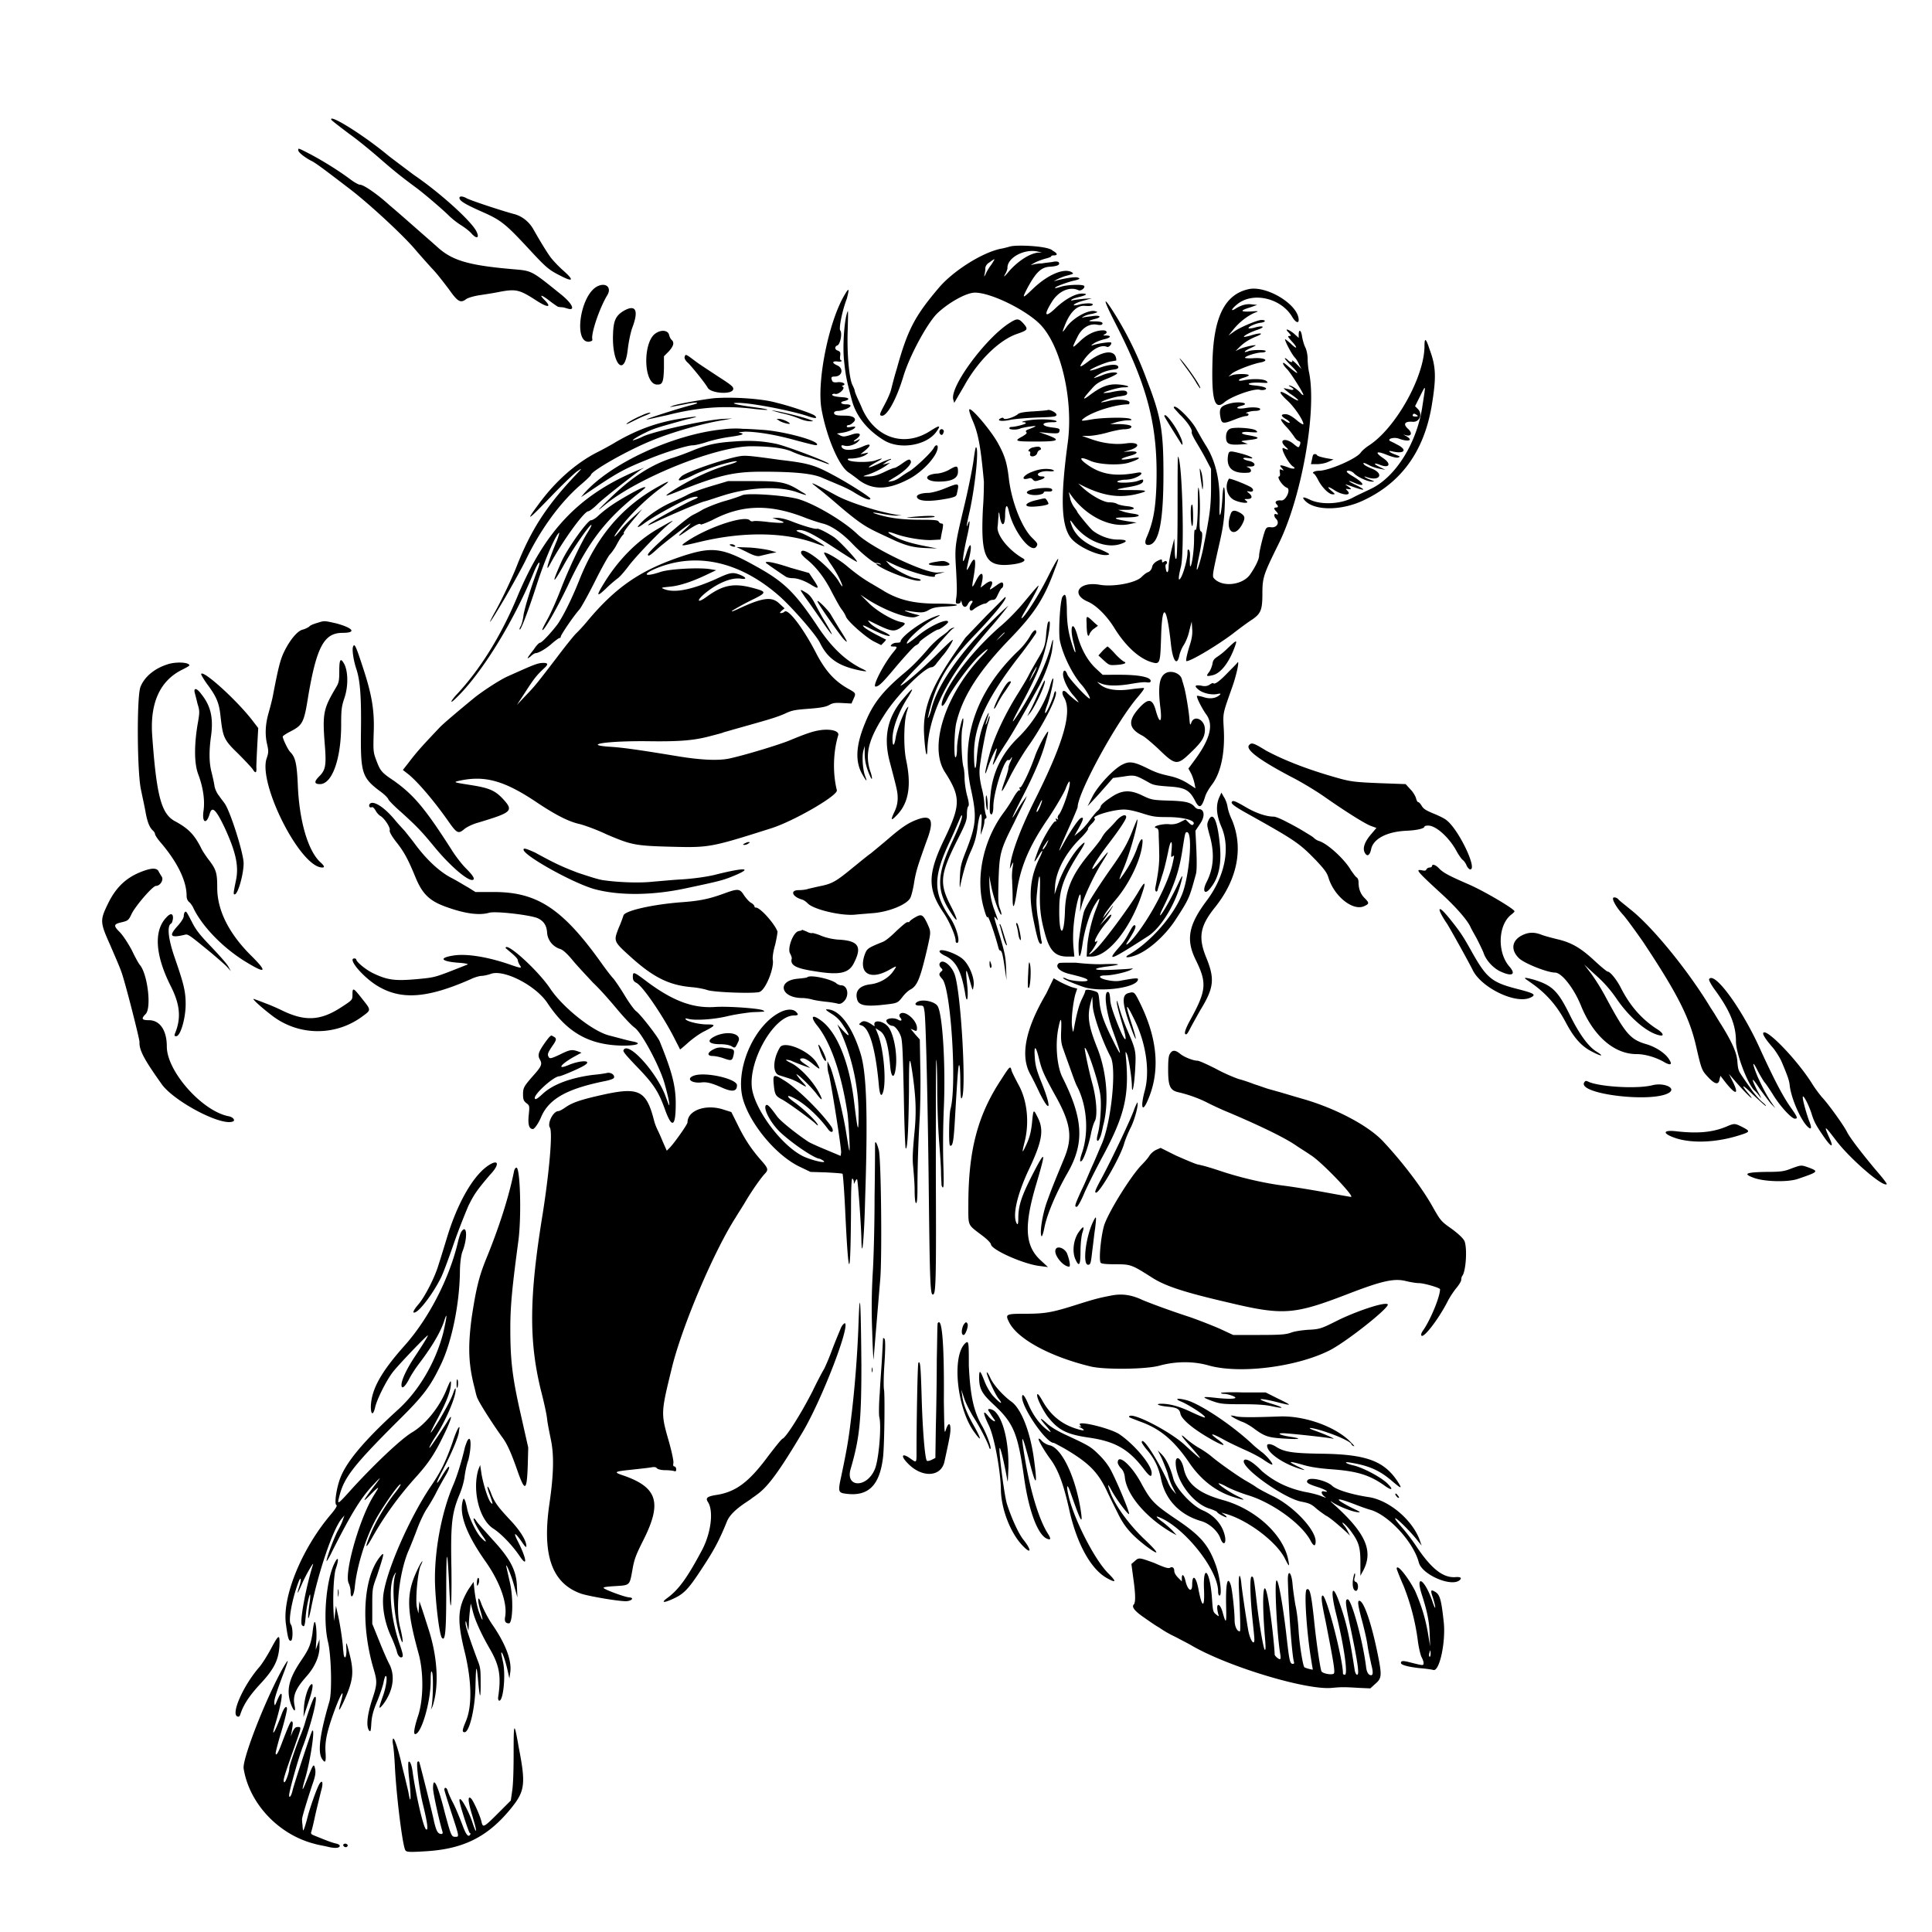 <svg xmlns="http://www.w3.org/2000/svg" viewBox="0 0 410 410"><path d="M70.3 25.4c0 .1 1.8 1.5 3.8 3 2.1 1.5 5.1 4 6.8 5.5 3 2.6 4.4 3.7 7.5 6 2 1.5 5.8 4.8 6.9 5.9.5.5 1.6 1.4 2.4 1.9.8.5 1.9 1.3 2.4 1.9 1.1 1.2 1.7.9 1-.5-1-2.1-7.7-8.2-13.3-12-1.2-.9-3.6-2.7-5.3-4-5.4-4.5-12.7-9-12.2-7.7m-7 6.5c0 .4 1.2 1.4 2.7 2.2.9.4 3 2 8.1 5.9 4.2 3.2 11.1 9.6 13.8 12.7 1.1 1.3 2.8 3.2 3.8 4.3 1 1 2.5 3 3.5 4.3 1.9 2.7 2.5 3.1 3.7 2.2.4-.3 1.7-.7 3.2-.9 1.3-.2 3.2-.5 4.1-.7 3.3-.6 4.1-.4 7.5 1.8 2.6 1.7 3.5 1.6 1.8-.1-1.2-1.2-.6-1.1 1.2.3.9.7 1.7 1.2 1.7 1.2.1 0 .4.1.8.1s.9.2 1.3.3c1.7.5.9-1.1-1.3-2.9-6.7-5.4-6.2-5.1-10.7-5.5-9-.8-12.5-1.8-15.6-4.6-1-.9-3.3-2.9-5-4.4-1.7-1.5-4.1-3.6-5.3-4.6-2.4-2.2-5.4-4.3-6.2-4.3-.3 0-1.2-.5-2-1.1-2.4-1.8-5.6-3.8-8.4-5.3-2.9-1.5-2.7-1.4-2.7-.9M97.5 42c0 .6 1.1 1.3 4.7 2.9 4.1 1.8 5 2.5 10.1 8 3.8 4.1 4.2 4.4 7 5.8 2.4 1.2 2.5.7.1-1.4-1.1-1-2.3-2.3-2.7-2.9-1-1.4-2.7-4.3-3.6-5.9-.9-1.5-2.4-2.7-4.1-3.1-2.6-.7-9.6-3-10.1-3.4-.8-.4-1.4-.4-1.4 0m116.9 10.3c-.4.1-1.4.4-2.1.5-4.1.9-10.1 4.8-13 8.2-5.2 6.1-6.7 9-9 17.3-.5 1.6-1 3.6-1.2 4.4-.2.8-.9 2.3-1.5 3.4-.9 1.7-1 2-.6 2.1 1.1.4 3.2-3.3 4.7-8.3 1.3-4.3 4.8-10.8 7-13.2 2.3-2.3 6.3-4.6 8.2-4.6 3.4 0 10.9 3.7 13.9 6.8 4.4 4.6 7 16 5.8 25-1.6 11.8-1.4 17.5.6 20.2 1.5 2 6.5 4.2 8.1 3.6.3-.1-.2-.4-1.8-1.1-3.3-1.2-5.2-2.9-6-4.9-.6-1.6-.5-1.6.5-.2 2.5 3.2 6.6 4.9 9.6 4 1.9-.6 1.7-1-.5-1-1.7 0-3.8-.8-5.2-1.9-.7-.6-3.3-3.8-3.3-4 0-.1-.3-.5-.6-.9s-.8-1.3-.9-2l-.3-1.3.8 1.1c3.3 4.3 8.3 6.6 12.2 5.7l1.4-.3-2-.3c-3.1-.5-3.2-.8-.3-.8 2.9 0 3.7-.5 1.5-.8-.7-.1-1.7-.3-2.2-.5l-.9-.3h1.7c2.1 0 2.2-.6 0-.8-.8-.1-1.7-.3-2-.5-.3-.2-1-.3-1.6-.3-1.2 0-3.7-1.4-5.4-2.9l-1.2-1.1 1.2.6c4.1 2 7.4 2.5 11 1.7 2.9-.7 2.7-.9-1-.9-3.6 0-3.7-.1-.7-.6 2.4-.4 3.3-.8 3.3-1.4 0-.3-.1-.3-1 0-1.1.5-5.1.6-4.4.1.2-.1.9-.3 1.6-.3.7 0 1.7-.2 2.3-.5 1.4-.6 1.5-1.2.3-1-4.7.9-7.8.4-10.8-1.8-1.8-1.3-1.4-1.7.8-.7 1.8.8 6.1 1 8.1.4 2.6-.8 3-1.4.6-.9-2.7.5-2.8.1-.2-.6 1.8-.5 1.7-1-.1-.9l-1.4.1 1.4-.4c2.5-.8 1.8-1.8-.9-1.4-2.1.3-4.8 0-7.3-.9l-2-.7h1.4c.8 0 2.6-.3 4-.7 1.4-.4 3-.7 3.5-.7s1.1-.1 1.3-.2c.8-.5 0-.8-2.1-.9h-2.1l1.3-.4c.7-.2 1.8-.4 2.4-.4.9 0 1-.1.6-.3-.7-.4-5.9-.3-8.2.1-2.3.4-2.5.4-1.6-.3 1.9-1.4 6.7-2.9 9.4-2.9.1 0 .2-.2.2-.4 0-.6-2.8-.8-4.5-.3-.8.2-1.5.3-1.5.3-.2-.2 2.7-1.2 4-1.3 1.3-.2 1.5-.3 1.5-.7 0-.6-.9-.7-3.3-.2-.8.2-1.6.2-1.7.2-.2-.2 3.2-1.2 4.2-1.2 1.8 0 1.1-.4-.9-.6-2.2-.2-3.8.4-6.3 2.3-1.6 1.2-1.5.8.4-1.3 1-1.2 1.7-1.6 3.5-2.3 1.2-.5 2.1-1 2-1.1-.3-.3-1.5-.2-2.9.3-.7.3-1.6.6-1.9.7-.3.1-.1-.1.5-.5 1.1-.7 2.1-1.1 3.7-1.3.7-.1.9-.3.8-.6-.2-.6-2-.5-4.1.3-1 .4-1.9.6-1.9.5 0-.3 3.5-1.8 4.5-1.9l1.1-.2c0-2.3-2.5-2.3-5.8.1-2 1.5-2.2 1.5-1.3.1 1.5-2.3 3.7-3.7 5.1-3.1.4.2 1.1-.6.9-.9-.2-.2-3 .2-4 .6-.3.1-.2-.1.3-.4.4-.3 1.4-.7 2.2-.9 1.4-.3 1.7-.8.4-.8-.6 0-.7 0-.2-.3.6-.3.4-.8-.4-.8-1.7 0-3.5.9-5 2.4-1.7 1.6-1.7 1.5-.4-1.1.9-1.8 2.5-2.8 4.1-2.5.5.1 1 .1 1.1-.1.3-.4-.3-.6-1.6-.6-1.5 0-1.5-.1 0-.5 1.7-.4 1.2-.9-.6-.6-.8.1-1.7.2-1.9.3-.3.1-.2 0 .1-.2.3-.2 1.1-.5 1.9-.6 1.1-.3 1.3-.4.8-.5-1.3-.6-4.7 1.2-6.2 3.2-1.1 1.6-1.1 1.4-.2-.8 1.1-2.5 2.5-3.7 4-3.6 1.1.1 1.7 0 1.7-.3s-1.5-.3-2.8 0c-.6.2-1.1.2-1.2.2-.2-.2.8-.7 2.4-1.1l1.4-.4-1.6.1c-.9.1-1.9.2-2.3.3-.5.1-.6.1-.4-.1.2-.2.9-.4 1.7-.6 1.6-.4 1.8-.7.5-.7-1.4 0-3.6 1.2-5.6 3.1-2.2 2.1-2.6 1.6-.8-1.3 1.4-2.3 3.8-3.4 5.7-2.5.5.2 1.4-.5 1.2-.9-.2-.4-3.4-.3-4.8.1-.7.2-1.3.4-1.4.3-.2-.2 2.6-1.2 3.8-1.5 1.4-.3 1.7-.5 1-.7-.4-.2-2.5.1-4.4.6l-.7.2.7-.4c.4-.2 1.1-.5 1.7-.7 1.9-.5 1.9-.5 1.5-.8-1.6-1-5 .4-8.1 3.3-2.5 2.4-2.6 2.4-1.3-.1 1.8-3.3 2.9-4.3 4.7-4.4 1.6-.1 2.2-.4 1.9-.9-.1-.2-.6-.3-1.4-.1-.7.1-1.7.2-2.2.3-.5 0-1.3.1-1.7.2-.8.2-.8.2.1-.3.5-.3 1.6-.7 2.3-.9.8-.2 1.3-.4 1.3-.5-.1-.1.2-.2.5-.2.9 0 .9-.4-.2-1-.8-1-7.6-1.3-9-.9m5.9 1.1l.8.2h-.7c-1.7.1-4.3 1.7-6.3 4-1 1.2-1.2 1.3-.8.6.3-.5.5-1.1.5-1.3-.1-2.2 3.6-4.2 6.5-3.5m-9.4 1.9c-.1.2-.4.7-.7 1.1-.3.4-.8 1.2-1 1.7-.3.6-.4.7-.3.3.1-.4.2-1 .2-1.4 0-.5.3-1 1-1.4.9-.7 1.1-.7.8-.3m-84 5.4c-3.8 1.7-5.3 12.3-1.8 11.8.4-.1.7-.2.6-.5-.3-1.2 1.5-6.6 3.2-9.4.9-1.5-.2-2.7-2-1.9m137.9.7c-5 1.2-7.3 6.1-7.5 15.6-.2 8 .5 10.1 2.5 8.4 1.5-1.3 6.3-3 7.5-2.7.3.1.8.1 1.1 0 .8-.3-.1-.7-2.1-.9-2.3-.2-1.3-.7 1.1-.6 1.7.1 1.8.1 1.4-.3-.5-.5-2.9-.6-4.9-.2-1.4.3-1.3-.2.2-.6.6-.2 1-.4.9-.5-.2-.3-2.6-.3-3.5 0l-.8.3.7-.6c.6-.6 4.4-2.1 6.2-2.4 1.8-.4.8-1-1.4-.9-1.2.1-2.1 0-2-.1.2-.4 2.6-1.1 3.5-1.1.5 0 .9-.1.9-.3 0-.3-2.7-.3-3.6 0-1.3.5-1 0 .3-.6.7-.3 1.2-.6 1.2-.6-.2-.2-2.7.4-3.5.8l-.8.4.7-.7c1-1 2-1.7 3.7-2.4 1.8-.7 1-.9-1.2-.2-.7.2-1.3.3-1.4.3-.2-.2 1.3-1 2.8-1.5 1.8-.6 1.4-1-.5-.5-.6.2-1.2.2-1.3.2-.3-.3 1.3-1 2.4-1.2 1.2-.1 1.4-.6.3-.6-.9 0-4.9 1.7-6 2.6l-1 .7.9-1.1c1.4-1.8 3.4-3.3 5.1-3.9.5-.2 0-.2-1.3-.1-2.3.1-2.3-.2 0-.9l1.4-.5-1.1-.1c-1.2-.2-2.4.2-3.5.9s-.9.1.2-.8c3.3-2.9 9.4-1.5 11.8 2.5.7 1.2 1.4 1.5 1.4.7 0-3.3-7-7.5-10.8-6.5m-85.7 1.4c-3.3 5.8-5.7 17.9-4.8 23.8 1 5.8 3.6 12.1 5.7 13.6.6.4 1.7 1.2 2.3 1.7 2.9 2.1 6 2.1 10.3-.1 3.1-1.5 6.4-5.1 6.4-6.9 0-.6-.5-.5-.8.1-.5 1-3.9 4.2-5.2 5-.7.4-1.6 1-2 1.3-.4.3-1.1.7-1.7.8-1.1.2-1.1.2.7-.9 2-1.2 3.5-2.7 3.3-3.3-.2-.6-.5-.5-1.9.5-.7.5-1.4.9-1.6.9-.2 0-1.2.4-2.2.9-1.5.7-2.3.9-3.3.9-1.3 0-1.3 0-.4-.3 1.2-.3 3.4-1.4 4.3-2.1l.7-.5-.8.2-.8.2.7-.5c.4-.3.8-.5.9-.5s.2-.1.2-.2-.8.2-1.8.6c-3.1 1.5-4 1.6-1.4.1 1.7-.9 1.6-1-.1-.4-1.4.5-5.3.4-5.8-.1-.2-.2-.1-.3.6-.3 1.2 0 2.7-.4 3.3-.9.5-.4.5-.4-.4-.2l-.9.2 1.1-.9c1.3-1.1 1.1-1.5-.5-.8-2.2 1-4.3 1-4.6.1-.1-.3 0-.4.7-.2.9.2 2.3-.3 2.9-1 .4-.5.4-.5-.2-.2-1 .5-1.1.3-.2-.3 1.3-1 .6-1.5-1.3-.8-1.3.4-1.6.4-2.2.1l-.7-.4 1.3-.2c1.2-.2 2.6-.8 2.6-1.2 0-.1-.4-.1-.9 0-.6.1-.9.1-.9-.1s.2-.3.4-.3.6-.2.9-.5c1-.8.2-1.5-1.6-1.5s-2.4-.1-2.4-.6c0-.2.3-.4.8-.4 1 0 2.7-.7 2.7-1.1 0-.2-.4-.3-.9-.3-1.2 0-1.5-.5-.4-.7 1.2-.3 1.1-.7-.3-.8-1.6-.1-2.4-.3-2.3-.6.1-.1.4-.2.7-.1.8.1 2.1-1.2 1.6-1.5-.3-.2-.3-.2 0-.3.8-.3-.1-.8-1.1-.7-.7.1-1.1 0-1.2-.3-.3-.7-.2-.9.5-.9 1.7 0 2-1.8.5-2.4-1.1-.5-1-.9.1-.8.5.1.9 0 .9-.1s-.1-.2-.2-.2-.2-.4-.1-.9c.1-.7 0-.9-.5-1.1-.7-.2-.7-.9-.1-1.1.6-.2 1.1-2.6.6-3.2-.3-.4.4-4.1 1.4-6.7.6-2.3.5-2.5-.6-.6m57.4 5.4c7.2 14 9.3 22.4 8.9 35-.2 5-.7 7.7-2.1 10.9-.5 1.2-.2 1.7.7 1.5 2-.5 2.9-5.2 2.9-15 0-9.1-.5-12.2-3.5-19.9a76 76 0 0 0-6.6-13.7c-2.8-4.5-2.9-3.9-.3 1.2M132.3 66c-1.6 1-2.1 2-2.2 4.8-.3 6.4 2.4 9.5 3.1 3.5.2-1.7.6-3.7 1-4.8 1.4-3.7.7-5-1.9-3.5m47.5.3c-.6 1.6-1 6.8-.7 10 .3 3 .5 4.3 1.7 8.7.9 3.4 3.4 6.4 6.9 8.5 3.4 2 9.1 1 11.1-2 .9-1.3.6-1.3-1.3-.1C192 95 185.8 93 183 86.8c-.4-1-1-2.2-1.2-2.7-.2-.5-.4-1-.4-1.1 0-.2-.2-.7-.5-1.3-.7-1.4-1.2-6.7-1-11.8.1-4.1.1-4.2-.1-3.6m34.5 2.2c-5.1 3.2-12.8 13.6-12 16.3l.2.7.7-1.2c.4-.7 1.2-2 1.8-3.1 3-5.1 7.3-9.2 11-10.4 2-.7 2.2-.9 1.4-1.9-1.2-1.4-1.5-1.4-3.1-.4m59.2 2.1c.5.6.6.7.1.7-.4 0-.3.2.5 1.1 1.4 1.5 1.2 1.9-.2.5-.7-.6-1.2-1-1.2-.9 0 .5 1.5 3.3 2.1 3.9.3.3.7 1 .9 1.5l.5.9-1.1-1.1c-.6-.6-1.1-.9-.9-.7.3.5-.5.4-.9-.1-.2-.2-.5-.4-.6-.4-.2 0 .4.7 1.3 1.6 1.8 1.8 1.7 2.1-.2.5-.7-.6-1.3-1.1-1.4-1.1-.3 0 0 .6.7 1.3.8.8 3.5 5.1 3.5 5.5 0 .1-.3 0-.6-.4-.7-.8-1.9-1.6-2.4-1.6-.2 0-.1.1.3.3.3.2.6.4.6.5s-.3.2-.6.1-.9-.2-1.3-.3c-.4-.1.1.3 1.1 1.1 2.3 1.5 2.4 2.1.2.7-2.6-1.7-2.9-1.2-.6.9 1.4 1.3 3.3 4.1 3.3 4.9 0 .2-.7-.2-1.5-.9-1-.8-1.7-1.2-2.3-1.2-1.1 0-1 .4.2 1.1.5.3.8.7.7.7-.2.1-.6-.1-1-.4-1.2-.8-1.1-.2.2 1.2.7.7 1.4 1.7 1.7 2.1.3.5.7.9 1 1 .4.1.4.3.3.7-.3.8-.3.8-1.4-.1-1.7-1.4-3.3-.9-1.7.6.8.7.7.8-.4.3-.9-.4 1 3.3 2 3.9.8.5 0 .6-1 .2-1.6-.6-2.1-.6-1.4.1.5.6.5.6 0 .4-.4-.2-.5-.1-.4.6.1.4 0 .8-.1.8-.7 0 .7 2.1 1.6 2.4.9.3-.2 2.8-1.2 2.7-1-.1-1.5.3-1 .8.4.4.4.7-.1.7-.2 0-.4.1-.4.2s.2.4.4.6.4.5.4.6c0 .1-.2.1-.4 0-.5-.2-.5.5 0 1 .8.8.2 1.9-1 1.8-.7-.1-1 0-1.2.4-.4.7-1.4 4.8-1.4 5.6 0 .8-.8 2.4-1.9 4-1.6 2.3-6 2.8-7.7.8-.4-.4-.2-1.3 1.3-7.9.6-2.7.9-4.5 1-7.3.2-4.3-.3-5.7-.5-1.7-.2 3.4-.7 4.9-.6 1.8.2-5.2-.7-9.5-2.8-12.9-.7-1.1-1.6-2.7-2.1-3.6-1.1-2.1-4.8-5.7-4.8-4.6 0 .1.6.7 1.2 1.4 1.6 1.5 2.8 3.3 2.6 3.8-.1.2.4 1.2 1 2.2.6 1 1.6 2.7 2.1 3.7l1 1.9v4c0 2.9-.2 4.9-.6 7.2-.3 1.8-.7 3.9-.9 4.8-.3 1.9-1.3 5.5-1.5 5.4-.1-.1.1-1.2.4-2.6.8-3.9.9-5.3.5-5.5-.3-.1-.4-.7-.3-3.5.1-1.9 0-4.1-.1-5-.2-1.4-.3-1.2-.3 2.2 0 4.3-.3 6.5-.6 5.9-.1-.2-.2.6-.2 2 0 2.5-.5 5.8-.8 5.8-.1 0-.1-.7-.1-1.6.1-1 0-1.7-.2-1.9-.2-.2-.3-.1-.3.6 0 1.2-.7 3.9-1.3 5.1-.7 1.3-.7.3-.1-2.1.8-3.1.3-22.5-.6-23.4-.1-.1-.1 4.8-.1 10.7 0 6.6-.1 10.9-.3 11-.2.1-.3-.7-.3-2.1l-.1-2.2-.6 2.4c-.3 1.3-.6 2.9-.6 3.5 0 1.3-.4 1.7-.6.5-.1-.5-.1-.9.1-1 .2-.1.2-.3.1-.5s-.3-.2-.6 0-.4.2-.4-.1c0-.5-.1-.5-1.1 0-.5.3-.9.7-1 1.2-.1.5-.4.9-.8 1.1-.4.1-1 .6-1.4 1-1.2 1.3-6 2.2-8.9 1.7-4.4-.8-6.3 2-2.5 3.6 1.8.8 4 3 5.6 5.6 2.3 3.7 5 6.2 7.5 7.1 2.2.7 2.2.7 2.4-5.1.2-7.7 1.2-7 2.1 1.5.4 3.5 1.3 4.7 1.8 2.2.1-.5.5-1.5.9-2.1.4-.6 1-2 1.2-3.1l.5-1.9.1 1.6c.1 1.1-.1 2.2-.6 3.7-.6 2-.8 3.1-.6 3.1 1 0 6.6-3.4 9.8-5.8 1.4-1.1 3.3-2.5 4.1-3 1.9-1.3 2.2-2.1 2.2-5.6 0-3.4.3-4.1 3.4-10.4 4.9-9.8 8.2-28.3 6.5-36.5-.2-.9-.3-2.2-.3-2.9 0-.7-.2-1.8-.5-2.4s-.6-1.7-.7-2.4c-.2-1.3-.7-1.5-.7-.3v.7l-1.1-1c-1.2-.9-2-1.1-1-.1m-134.3.1c-2.8 1.7-2.7 10.6.1 10.9 1.3.1 1.5-.4 1.6-3.4v-2.6l1-1c1-1.1 1.3-1.9.6-2.5-.2-.2-.4-.6-.5-1-.2-1-1.6-1.2-2.8-.4m163.1 2.7c0 6.6-6.2 17.6-11.9 21.2-.6.4-1.3 1-1.6 1.4-.8 1.3-6.8 3.9-8.9 3.9-.9 0-1.6.4-1.1.6.2.1.6.7.9 1.3.8 1.6 2.3 3.1 3.1 3.1.6 0 .6 0-.2-.7-1.2-1-.8-1.1.7-.1 1.8 1.1 3.7 1.1 2.6 0-.4-.4-.4-.4.3-.3.8.1.6-.1-.6-.9-.3-.2.4 0 1.5.4 2.5.9 3 .8.8-.3-1.7-.8-2.3-1.3-.6-.6 2.7 1.2 2.3.1-.5-1.5-.5-.3-1-.7-1-.8 0-.4 1-.2 1.5.3.7.8 2.9 1.8 3.8 1.8.7 0 .7 0-.3-.4-.6-.2-1.1-.5-1.2-.6-.1-.1 0-.1.3 0 2.9 1.1 4-.7 1.1-1.8-.7-.3-1.3-.6-1.5-.8-.4-.5-.1-.5 1.2.2.6.3 1.6.6 2.2.7l1.1.2-1.2-.6c-1.5-.7-1.3-1 .2-.4 1.9.7 2.3-.3.5-1.5-1.9-1.3-1.4-1.6 1-.6 1.1.4 1.9.6 2.2.5.5-.2.5-.2-.5-.6-1.4-.5-1.9-1-.7-.7 2.7.6 3.2-.4.9-1.5-.7-.4-1.4-.7-1.4-.7-.7-.5.9-.9 1.9-.5 1.9.7 3.1.4 1.6-.5l-.7-.4.7.2c1.1.2 1.2-.6.3-1.4-1.1-1-.7-1.6.9-1.5 1.5.2 2.3-1.6 1.2-2.7l-.6-.6 1.1-2.2c1.2-2.4 1.2-2.6.5 1.9-1.1 8-5.7 15.3-10.9 17.8-1.4.7-2.8 1.3-3.9 1.9-2.6 1.4-6.8 1.6-9.2.4-1.3-.6-1.7-.6-1 .2 2 2.2 7.6 2.2 12.2.1 8.1-3.7 13-10.3 14.7-20 1-6 1-8.4-.4-12.1-.8-2.5-1.1-2.6-1.1-.8m-157 2.3c-.1.3.1.8.8 1.4 1.3 1.4 3.6 4.3 4.1 5.2.7 1.2 5.2 1.5 5.4.3.1-.5-.4-.9-3.2-2.7-1.8-1.2-4-2.6-4.9-3.3-2-1.5-2-1.5-2.2-.9m106.3 2.2c.9 1.2 2 2.8 2.3 3.4.4.6.7 1.1.8 1.1.3-.3-3.3-5.4-4.3-6.3-.3-.3.3.6 1.2 1.8m-100 6.6c-2 .2-7.8 1.2-8.8 1.6-1 .4-1.1.4 2.5-.3 2.7-.6 3.7-.4 1.3.2-2.7.7-9.5 2.9-9.4 3 .1.1 2-.4 4.4-.9 6.7-1.7 12.3-2.1 18.6-1.3 3.7.4 3.5.1-.3-.4-3.7-.5-5.1-.9-3.5-.9 2.6-.1 11.4 1.6 15 2.8 1.7.6 2.2.5 1.5-.1-.4-.4-5.4-2.1-8-2.7-3-.9-9.3-1.3-13.3-1m109.5 1.1c-1.9.5-2.3.9-2.2 2.3.3 2.1.4 2.2 3.2 1.1 1-.4 2-.7 2.3-.7.6 0 .8-.5.2-.6-.7 0 .8-.5 1.7-.5.5 0 1.1-.1 1.1-.3.3-.4-1.5-.6-3.1-.3-1.8.3-2.4-.1-.8-.5 1.9-.5-.4-1-2.4-.5m-55.4 1.3c-.1.2.2 1.1.6 2.1 1.3 2.9 1.8 5.6 2.5 13.2 0 .5 0 3-.2 5.6-.5 9.8.4 12.1 4.6 12.1 3-.1 5-.8 3.9-1.4-3-1.7-5.6-4.9-5.4-6.7.1-.5.1-1.5.2-2.2 0-.9.1-1.1.2-.5.3 2.6 1.1 2.9 1.2.5 0-2.4.4-2.9.8-1.1 1 4.4 4.9 9.3 5.9 7.4.3-.5.1-.7-.9-1.7-2.2-2.1-4.4-7.6-5-12.6-.4-3.5-.9-5-2.4-7.7-1.6-2.8-5.7-7.6-6-7m-39.8.8c1.5.3 3.2.9 3.9 1.2.7.3 1.6.5 2.1.5.9 0 .9 0-.5-.5-1.7-.6-6.8-1.8-7.6-1.8-.4-.1.6.2 2.1.6m53.4-.4c-2 .1-3 .3-3.3.6-.7.6-2.8 1.3-3 .9-.1-.2-.3-.2-.7 0-.9.5.3.7 2.1.3.9-.2 3.5-.4 5.7-.5 3.7-.1 4.1-.2 4.1-.6 0-.4-1.3-1.1-1.8-1-.2.1-1.6.2-3.1.3m-83.2.9c-1.5.6-3.5 1.8-3.1 1.8.1 0 .7-.3 1.3-.6.6-.3 1.8-.9 2.6-1.2.8-.3 1.3-.6 1.1-.6-.2-.1-1.1.2-1.9.6m164.6-.1c.3.2.2.3-.3.3-.4 0-.7-.1-.6-.3.1-.4.4-.4.9 0m-53.6.2c0 .2 3.1 5.1 3.6 5.9.4.6.3-.5-.2-1.5-1.1-2.5-3.4-5.4-3.4-4.4m-103 .6c-4.8.8-8.9 2.3-13.4 4.9-1.3.8-3.2 1.8-4.2 2.3-4.4 2.3-8.7 6.1-12.2 10.9-2.9 3.9-2.4 3.6 2.6-1.6 2.4-2.5 4.9-4.9 5.6-5.4 1.2-.8 1.1-.7-.8 1.3-5.8 6.2-9.1 11.3-12.1 19-1 2.5-3.1 7-4.8 10-1.7 3.2-.6 1.6 2.3-3.3 1.5-2.6 3.5-6.2 4.4-8 3.1-6.5 7.3-12.3 11.7-16.1 1.2-1 2.2-2 2.2-2.1 0-.8 7.7-5.2 12.9-7.3 4.3-1.8 11-3.7 15.5-4.4l1.6-.3-2 .1c-3.7.2-15 2.7-17.1 3.8-.4.2-1.1.5-1.5.6-1.3.5.1-.5 2.2-1.5 1.8-.9 2.6-1.1 8.7-2.8 3.2-.7 2.6-.8-1.6-.1m21.3.4c.6.4 2.2.8 2.2.6 0-.3-1.6-1-2.2-1h-.6l.6.4m53.6-.2c-1.7.2-2.7.5-1.7.5.2 0 .4.1.4.2 0 .2-2.2.8-3.1.8-.2 0-.4.1-.4.3 0 .3 1.6.4 2.4 0 .3-.1 1.3-.3 2.1-.4 1.5-.2 1.4-.1-.4.6-.6.2-.7.4-.5.6.2.2 0 .4-.8.9-1.9 1-1.6 1.1 2.9 1.1 4.8 0 5.3-.3 2.3-1.4l-1.7-.6 2.1.2c1.7.1 2.1.1 2.2-.3.2-.6.1-.7-1.6-.9-2.4-.3-2.3-1.1.1-1.1.9 0 1.1-.1.8-.3-.7-.3-3.1-.4-5.1-.2m-65.5 2c-10.5 1-24.2 7.3-29.7 13.8l-.5.6.6-.4c6.8-4.6 8.1-5.4 13.3-7.5 3.8-1.6 8.7-3.1 9.8-3.1.5 0 1.8-.3 3-.7 1.2-.4 3.4-.9 5-1.1 2.7-.4 3.2-.6 1.9-.9-.3-.1.2-.1 1.2-.2 2.4 0 6.4.6 11 1.9 4.2 1.1 4.3 1.1 4.3.8 0-.9-7.6-2.9-11.9-3.1-1.3-.1-3.1-.2-3.9-.2-.9-.1-2.7-.1-4.1.1m107.8-.2c-.8.2-1.2 1-1.1 2.2.1 1.1.7 1.4 3.3 1.2l1.3-.1-.8-.3c-.8-.3-.8-.3.8-.5 2.8-.3 2.8-.6-.2-1.1-1.7-.3-1.2-.8.7-.6 1.6.1 1.7.1 1.3-.3-.4-.5-4-.8-5.3-.5m-61.9.5c-.2.6.4 1.2.7.7.1-.2.2-.5.2-.6-.1-.5-.7-.6-.9-.1m-43.8 2.3c-3.4.2-5.7.7-8.6 1.9-1.2.5-3.3 1.3-4.7 1.7-4.4 1.5-8.4 4.1-12.9 8.5-2.8 2.7-2.9 2.9-1.1 1.4 7-5.8 23.7-12.5 31.1-12.5 4 0 7.2.4 8.8 1.2.7.3 2.2.9 3.2 1.1 1 .3 2.5.8 3.3 1.1.8.3 1.3.5 1.2.3-.5-.5-8.6-3.6-11.1-4.2-2.9-.6-5.4-.8-9.2-.5M219 95c-.7.3-1 .8-.5.8.1 0 .2.2.1.5-.2.8 1.2.7 1.5-.1.1-.4.4-.7.6-.7.5-.2 0-.8-.5-.7-.3 0-.8.1-1.2.2m-12.4 2.7c-.2 1.5-1.1 6.1-2.1 10.2-1.9 8-1.9 8.2-1.6 13.1.2 3.9.2 4.8 0 6.1-.1.9-.1 1 .4 1 .3 0 .6-.2.6-.5s.1-.1.2.3c.2 1 .9 1.2 1.3.3.2-.4.5-.7.7-.7.4 0 .4.1 0 .7-.6.9-.3 1.7.4 1.2.7-.6 2.1-1.3 2.5-1.3.2 0 .5-.2.7-.4.2-.2.6-.4 1-.4.5 0 .7-.3 1.1-1.2.3-.6.6-1.2.8-1.3.4-.2.4-1.2 0-1.2-.2 0-.7.3-1.1.6-1.4 1-1.6 1.1-1.3.5.8-1.4.2-1.8-1.2-.7l-.9.7.2-.8c.6-2.4 0-2.9-1.1-.8-.9 1.8-1 1.8-.7 0 .8-4.4.5-5.5-.7-3.1-.8 1.5-.8 1.3-.2-1.3.8-3.1.4-4.2-.5-1.3-1 3.3-1 1.5.1-3.4.7-3 .7-4.2.2-2.8-.4 1.1-.3.2.4-2.8 1.2-5.6 2-13.5 1.3-13.5-.1.1-.3 1.3-.5 2.8m54-1c-.4 2.7 1.1 3.9 4.4 3.6.7-.1.6-.8-.1-1.1-.5-.2-.5-.2.3-.2 1.5.1 1.3-.9-.2-1.2-1.4-.3-1.6-.8-.2-.6 1.8.3.9-.3-1.2-.9-2.7-.7-2.8-.7-3 .4m18.1-.2c-.1.1-.2.6-.3 1.1l-.2.9h1.3c.7 0 1.8-.2 2.4-.5l1.1-.5-1.7-.3c-.9-.2-1.7-.4-1.8-.6-.2-.3-.6-.3-.8-.1m-122.2.4c-3.4.7-11 3.3-11.9 4.2-1.3 1.2-.2 1.1 2.4-.2 2.2-1.1 5.4-2.2 7.9-2.8 2.1-.5 1.9-.1-.2.5-3.7 1-8.8 3.4-12.5 5.9-1.3.9-1.1.9 1.4-.1 9-3.6 12.1-4.3 18.2-4.3 6.9 0 10.7.4 12.7 1.3.9.4 2.4 1 3.3 1.4 1 .4 2.5 1.1 3.3 1.6 2.4 1.5 3.6 1.9 3.6 1.4 0-.3-4.7-3.3-7.9-5-3.9-2.1-5.2-2.5-11.2-3.2-7.2-1-7.5-1-9.1-.7m44.9 2.8c-.7.4-1.9.8-2.7.8-2.9.3-2.4 1.7.5 1.7 2.8 0 4.1-.7 4.1-2.1 0-1.3-.2-1.4-1.9-.4m-66.3.2c-12.3 5.2-19.5 12.8-25.3 26.7-3.4 8.2-7.9 15.5-13 20.9-1 1.1-1.4 1.9-.5 1.1 5.5-5 12.6-16.4 17-27.2.9-2.2 1.6-2.8.9-.8-1.8 4.8-2.8 8.3-3.1 9.9-.1 1-.4 2-.6 2.4-.2.3-.3.6-.2.7.2.2 1.8-3.9 3.6-9.5 1.7-5.3 3.9-10.3 4.7-11 .2-.2 0 .5-.4 1.6-1.7 4-2.7 7.3-1.5 5.1 2.5-4.7 7.1-11.1 8.1-11.3.3 0 1.2-.7 2-1.5 1.2-1.2 7.2-5.9 9.3-7.4.9-.5.7-.4-1 .3m119.5-.4c0 .2.1 1.4.3 2.7.3 1.9.3 2.1.4.9 0-.7-.1-1.9-.3-2.7-.2-.7-.4-1.1-.4-.9m-35.5.6c-2 .7-2.7 2-.7 1.4.3-.1.6 0 .8.3.3.3.5.4 1.3.1 1.2-.3 1.6-.8.6-.8-.4 0-.7-.1-.8-.3-.3-.4.9-.9 2.2-.8 1.2.1 1.6-.1.6-.4-1.2-.2-2.5-.1-4 .5m41.7 1.5c-1 1.6-.4 3.9 1.3 4.6 1.4.6 3.2.7 2.4.1-.5-.4-.5-.4.2-.4 1 0 1.2-.5.4-1.2-.6-.5-.6-.5 0-.4.8.2 1.1-.3.5-.8-.4-.4-4.6-2.1-4.8-1.9m-110 1.6c-2 .6-4.2 1.4-4.9 1.8-.7.4-2.3 1.1-3.4 1.6a24 24 0 0 0-5.8 3.7c-1.8 1.7-1.8 2.1.1.7 1.9-1.4 7.7-4.6 9.6-5.3 1.4-.5 2.3-.3 1.1.2-1.6.6-8.8 4.6-9.6 5.2-.7.6-.5.5 1.2-.3 2.5-1.2 9.2-4.1 10.4-4.4.5-.1 2.2-.7 3.8-1.2 5.6-1.8 11.8-2.1 15.7-.8 2.5.9 2.6.8 1-.1-3.1-2-4.3-2.2-10.2-2.2h-5.3l-3.7 1.1m-10.8-.1c-7.9 4.3-13.4 10.7-17.1 20.1-1.6 4-3.4 7.6-4.6 9.3-1.2 1.6-3.3 3.9-3.7 3.9-.2 0-.8.6-1.3 1.4-1.5 1.9-1.7 2.3-.7 1.5.4-.4.9-.7 1.1-.7.6 0 2.3-1 3.5-2.1.7-.6 1.4-1.1 1.5-1.1.2 0 .3-.1.3-.3 0-.3 2.5-4.1 4-5.8.4-.5 1.9-3.2 3.3-6s2.8-5.3 3.1-5.6c.3-.3.9-1.1 1.3-1.8.9-1.7 1.3-2.2 1.6-2.5.1-.1.2-.2.1-.2-.3 0 .7-1.4 2.6-3.6l1.3-1.6-1.8 1.6c-1 .9-2.3 2.2-2.9 3-1.8 2.2-1.5 1.3.4-1.1 2.2-2.8 5.6-6 8.2-7.9 2.2-1.6 2.1-1.8-.2-.5m32.4-.5c0 .1.6.5 1.3 1.1.7.5 2.6 2.1 4.1 3.4 1.5 1.3 3.7 3.1 4.9 3.9 1.9 1.3 3.1 1.8 7.4 3.8 2.3 1 3.8 1.4 6.3 1.5l2.5.1-2-.4c-3.2-.6-5.3-1.2-7-2.1-1.9-1-1.8-1.3.1-.6 2.2.8 5.8 1.4 7.8 1.3l1.8-.1.2-1.1c.1-.6.3-1.3.3-1.7.1-.4 0-.6-.3-.6-.2 0-.5-.2-.6-.4-.1-.3-.8-.4-3.7-.4-3.8 0-6.3-.3-8.8-1-2.1-.6-1.8-.7.8-.2 1.2.2 2.5.4 3.1.3.9 0 .9 0 .1-.1-3.8-.5-10.6-2.7-13.3-4.2-2.4-1.3-5-2.7-5-2.5m28 1.1c-1.2.5-2.8.9-3.4.9-1.4 0-2.6.4-2.4.9.3 1 3.1 1 7 .2 1.2-.3 1.4-.4 1.5-1.1.5-2.2.5-2.2-2.7-.9m-66.8 1.2c-3 1.7-4.7 2.8-6.7 4.6-.6.6-1.3.9-1.4.9-.6-.3-4.9 5.7-6.3 8.7-2.2 4.9-2 5.2.4.9 1.9-3.5 5.7-8.9 5.9-8.6.1.1-.3.8-.8 1.6-1.4 2.2-4.1 7.9-5.7 12.1-.8 2.1-2 4.8-2.7 6.1-.7 1.3-1.3 2.4-1.2 2.5.3.3 3.1-4.6 5.4-9.4 4.2-9 7.8-13.8 14.5-19.2 2.3-1.8 2.1-1.7 1.8-1.7-.2-.1-1.6.6-3.2 1.5m86.4-1.2c-2.2.3-2.8 1-1.1 1.3 1.1.2 2.6-.1 2.6-.5 0-.2.4-.2.8-.2.9.1 1.3-.2.8-.6-.4-.2-1.6-.2-3.1 0m-62.5 1.4c-.2.1-1.8.7-3.6 1.2s-3.9 1.4-4.7 1.8c-.8.5-1.8 1-2.2 1.2-1.7.9-9.5 7.7-9.5 8.4 0 .5.6.1 2.1-1.3 1.5-1.3 6-4.8 6.9-5.3.2-.1-.3.5-1.2 1.3-1.7 1.6-1.6 1.7.4.3 1.7-1.2 2.9-1.8 3-1.4 0 .1 1.1-.3 2.4-.9 6.4-3.4 12.4-3.5 20.1-.4 1.1.4 2.6.9 3.4 1.1 1.7.4 4 1.9 6.3 4.3 2.2 2.3 4.8 4.3 5.1 4.1.1-.1.5 0 .7.1.4.2.4.3-.2.1-1.1-.3-.4.3 1.4 1.2 2.1 1 4.9 2 6.5 2.3 1.4.2 1.3-.3-.1-.5-1.3-.2-4.3-1.8-5.5-2.8l-.8-.9 1.7.8c3.1 1.5 9.2 3.2 8.7 2.4-.1-.2.3-.4 1-.5l1.1-.3-1.4.1c-2.6.3-13.9-5.1-17.1-8.1-3.1-3-9.7-6.8-13-7.6-3.5-.8-10.6-1.2-11.5-.7m62.6 1c-2.8.6-3.1 1.6-.5 1.4 1.7-.1 2.9-.4 2.9-.6 0-.3-.6-1.2-.7-1.1-.1-.1-.9.1-1.7.3m32.6 2.6c0 3.2.5 4.1.5 1.1 0-1.7-.1-2.7-.2-2.7-.2-.1-.3.6-.3 1.6m8.5.3c-1.4 3.7.8 5.5 2.5 2.1.6-1.2.5-1.6-.4-2.2-1.2-.7-1.8-.7-2.1.1m-67.6.7c-1.7.2-1.6.2 1.2.2 1.7 0 3.2-.1 3.5-.2.4-.3-1.6-.3-4.7 0m-28.3.7c1.9.6 1 .7-2.1.4-1.5-.2-3-.3-3.3-.2-.3.1-.6 0-.7-.1-.8-1.3-8.6 1.2-13.3 4.3-1.8 1.2-1.6 1.2 2.6.2 9.1-2.2 17.8-2.1 24.3.2 1.1.4 2 .7 2.1.7.5 0-3.7-2.4-4.9-2.8-1-.4-1.2-.5-.7-.6 1.4-.2 3.3.8 8.9 4.5 1.7 1.1 3.3 2.1 3.6 2.2.7.3-3.5-4.3-4.8-5.2-1.5-1-3.3-1.9-3.6-1.8-.2.2-3-.6-5.5-1.6-1-.4-2.3-.7-2.9-.7h-1.1l1.4.5m-25.8 1.9c-4.3 2.5-8.3 6.5-11.4 11.6-1.6 2.6-1.5 2.9.5 1 .8-.8 1.9-1.7 2.4-2.1.5-.3 1.6-1.6 2.5-2.8 1.6-2.1 7-7.7 8.6-8.9 1.3-1 .7-.7-2.6 1.2m15.6 3.5c.5.3 1.1.3.9 0-.1-.1-.4-.3-.7-.3-.5 0-.6.1-.2.3m3.3 1.3c1.5.8 2.3 1 2.8.9l2.1-.5 1.5-.3-1.4-.4c-.8-.2-2.7-.5-4.3-.6l-2.8-.1 2.1 1m-12.9.7c-9.3 3-14.7 6.6-21 14.2-1 1.2-2 2.2-2.1 2.3-.2.1-2.1 2.4-4.2 5.2-4.6 6-4.6 6-6.8 8.3l-1.7 1.8 1.9-2.9c1.8-2.8 2.4-3.5 3.9-4.9 1-.9.8-1.2-.6-1.1-1.1.1-2.6.8-7.3 2.9-1.7.8-5.4 3.2-7.2 4.7-3.4 2.8-6.6 5.5-7.2 6.2-3.6 3.8-4.7 5-6.6 7.5l-1.1 1.4.9.7c2 1.5 5.7 5.8 8.9 10.4 1.7 2.4 2 2.5 3.3 1.4.5-.4 1.7-1 2.8-1.3 7.3-2.2 7.7-2.5 5.3-5.1-1.7-1.8-3-2.3-6.8-2.9-3.8-.6-3.9-.6-2-1 5.1-1 9.1.1 15.6 4.4 4.6 3.1 7.3 4.4 9.6 4.9.8.2 3.4 1.1 5.7 2.2 5.2 2.2 5.9 2.4 13.9 2.6 7.8.2 8.3.1 20.9-3.9 4.8-1.5 14.3-7 14-8.1-.9-3.6-.8-8.1.3-11.7.2-.8-1.3-1.3-3.4-1.1-1.7.2-3 .6-7.1 2.3-2 .8-8.4 2.8-12.3 3.7-2.4.6-6.3.4-11.2-.4-7.3-1.2-11.2-1.8-14.1-2-6.6-.4-1.2-1.3 7.7-1.2 7.1.1 9.9-.2 13.3-1.1 1.1-.3 2.4-.6 2.8-.8.4-.1 1.4-.4 2.1-.6l3.9-1.1c3.9-1.1 5.6-1.6 7.3-2.4 1.3-.6 2.2-.7 4.9-.9 2.5-.2 3.5-.4 4.2-.8.7-.4 1.2-.5 2.8-.4l1.9.1.4-.9c.6-1.3.6-1.3-1.2-2.3-2.8-1.6-4.7-3.7-6.6-7.3-2.7-5.3-6-9.7-6.8-9-.2.2-.5.3-.8.3-.3 0-.2-.1.2-.5l.6-.5-1.2-1.1c-1.6-1.5-3.7-1.1-8.8 1.3-.9.4-1.4.6-1.1.3.3-.2 2-1.2 3.8-2.1 3.7-1.8 3.7-1.9.3-2.8-3.9-1-6.2-.5-9.6 2-1.8 1.3-2.2.9-.5-.6 2.7-2.3 5.8-3.6 7.8-3.3 1.3.2 1.3-.2-.1-.8-1.6-.6-2-.6-5.2.9-5.2 2.3-8.8 3-11 2.1-.7-.3-.6-.3 1.3-.5 2.2-.2 5-1.2 7.9-2.6l1.9-.9-1.2-.2c-2.2-.4-8.7-.1-10.7.6-3.6 1.2-3.9.4-.3-1 8.4-3.2 17.4-1.1 25.6 6.1 2.7 2.4 7.7 8.1 8.6 9.9 1.7 3.5 4.1 5 8.6 5.9 1.6.3 1.6.2.1-.5-3.5-1.8-6.4-4.6-9.4-9.2-4.7-7-7-9.2-13-12.5-6.8-3.8-9-4.1-14.8-2.3m24.5-.5c0 .3.6.9 1.2 1.4 1.9 1.5 3.8 3.9 5.3 6.9.8 1.5 1.7 3.2 2.1 3.7.4.5.8 1.2.9 1.5.3 1 4.2 4.4 5.9 5.3l1.6.8.6-.6c.3-.3.5-.6.4-.6-.1 0-1-.5-2.2-1.1-1.1-.6-2.3-1.3-2.5-1.6-.4-.4-.1-.4 1.4.4 1 .5 2.3 1.1 2.9 1.3 1.8.6 1.6.1-.4-.8-1.1-.5-2.3-1.3-2.6-1.7-.6-.7-.6-.7 1.2.2 3.3 1.6 3.9 1.7 5.2.9 1.3-.9 1.3-1.1.2-1.3-1.9-.4-5.4-2.5-7-4.2l-1.6-1.6 1.2.8c3.8 2.5 9.1 4.5 10.6 3.9l.8-.3-.8-.2c-1.6-.4-3.1-1-2-.8 3.2.5 3.6.5 4.8-.2.9-.5 1.8-.6 3.7-.7 3.8-.2 2.4-.6-2.1-.6-4.9 0-8-.8-11.1-2.6-.6-.4-1.7-1-2.5-1.5-1.8-1-3.6-2.3-5.5-3.9-1.4-1.2-4.5-3.1-4.8-2.8-.1.1.5 1 1.2 2.1 1.4 2 2 3.2 2.5 4.4.4 1 .1.8-.7-.6-2.3-3.4-7.9-7.7-7.9-5.9m52.3 5.3c-1.9 3.8-5 8.6-5.5 8.6-.1 0 .2-.6.6-1.3 1.2-2 2.7-4.7 2.9-5.3.3-.7.1-.5-2.9 3.1-1.3 1.6-3.6 4-5.2 5.3-5.1 4.5-9.5 9.9-11.6 14.2-1.3 2.7-.8 3.7.5 1 1.1-2.2 4.8-7.2 6.6-8.9 1.8-1.7 2.6-2.1 1.1-.5-8.1 8.3-11.8 19.5-8.3 25 3.4 5.3 3.4 7 0 14.1-3.7 7.6-3.7 10.8-.2 15.9 1.2 1.8 2.5 4.8 2.5 5.8 0 .3.1.5.3.5.8 0-.1-3.4-1.5-5.4-3.6-5.3-3.6-8.6 0-16.2.8-1.7 1.6-3.6 1.9-4.3s.5-1.2.6-1.2c.3.3-.6 2.6-2.2 6-3.1 6.8-3.2 10-.1 14.7 1.6 2.5 1.6 1.7 0-1.4-2.5-4.8-2.3-6.7 1.3-13.9 1.9-3.7 2.1-4.4 2.1-5.6 0-.8.1-1.5.3-1.7.2-.2.1-1-.3-2.4-.3-1.2-.5-2.8-.5-3.6s-.1-1.8-.2-2.2c-.4-1.1-.6-6.5-.3-8.3.2-1 .3-1.9.2-2.1-.2-.6-1.3 4.5-1.3 6.3 0 1-.1 1.8-.3 1.9-.4.3-.3-5.1.1-7.1 1.3-5.7 4.8-11.2 11.6-18.2 5.1-5.3 7.1-8.4 9.4-14.7 1.3-3.3.7-2.7-1.6 1.9m-23.5-3.4c-2.6.4-2.1.8.9.9 1.8 0 2.3-.3 1.3-.8-.6-.3-1-.3-2.2-.1m-36.3.2c0 .1 3.5 2.5 4.3 3 .3.2 1 .3 1.4.3 1.1 0 2.7.6 4.1 1.5 1.5.9 1.6.7.4-1.1l-1-1.5-3.9-1.1c-3.3-1.1-5.3-1.5-5.3-1.1m8.4 7.4c.7.9 2.2 3.1 3.4 4.8 2.8 4.1 3 4 .4-.3-.3-.5-1-1.8-1.6-2.9-.7-1.4-1.2-2.1-2-2.6-1.5-.9-1.5-.9-.2 1m54.6-.2c-.5.7-.9 7.1-.6 9.2.6 3.1 2.7 7.4 4.7 9.6.7.8 1.7 2.4 1.7 2.8 0 .6-4.5-4.2-4.8-5.1-.4-1.1-.9-1-.9.1.1 1.1 1 3.1 2.3 4.5.6.7 1 1.3 1 1.3 0 .2-1.5-1-2.4-1.9-.9-1-1.4-.3-.7.9 1.8 3 0 9.4-6.1 21.6-3 6-4.9 11-5.3 13.9l-.1.9.4-.8c.4-.8.4-.8.2.5-.1.7-.2 1.9-.1 2.7 0 .7.1 2.3.1 3.6 0 2.7.3 2.5.8-.6.8-5.7 2.6-10.1 6.8-16.2 1.6-2.4 3.1-5 3.6-6.1.4-1.1.8-1.8.9-1.6.3.8-1.5 6.1-2.3 7-.2.2-.3.6-.2.8.1.2.1.3-.2.1-.3-.2-.3-.1-.2.2.1.3.1.4-.1.3-.4-.2-2.8 3.8-3.7 6.2-1 2.7-1 2.9 0 1.3 1-1.7 1.2-1.6.4.1-2.1 4.2-2.5 8.1-1.3 13.7.8 3.9 1.1 4.7 1.5 4.7.2 0 .2-.2.2-.4-.1-.2-.2-.9-.3-1.5-.1-.6-.3-2.4-.6-4-.3-2.2-.3-3.4-.1-5.2.4-4.1.7-4.3.6-.4-.1 3.7.1 5.8 1 9.1 1 3.8 2.2 5.1 4.8 5.1h1.5l-.2-2.1c-.1-1.3-.1-3.2.1-5 .5-4.7 1.7-8.4 1.4-4.3l-.1 1.9.4-1.5c.6-2 2.6-6.3 4.3-9s1.6-2.8-.4-.3c-3 3.7-1.7.9 1.5-3.3 2.6-3.4 4-5.5 4-6 0-.8-1.2-.3-2.2.9-.6.7-1.5 1.6-1.9 2-.4.4-.9 1.1-1.1 1.5-.2.4-1.2 1.7-2.3 3-3.9 4.6-5.4 7.9-5.5 12.7-.2 5.7-1.3 5.2-1.2-.7 0-4.1 1-6.8 4.4-12.1 1.2-1.9 1.3-2.4.2-1.3-1.6 1.5-3.8 5.2-4.7 7.8l-.9 2.6.1-1.7c.2-3.3 2.3-7.2 5.5-10.3.9-.9 1.6-1.8 1.5-1.9-.1-.1.3-.6.8-1.1.6-.6.8-1 .6-1.1-.8-.5 3.9-1.9 6.2-1.9 1 0 2.3.3 3.9.8 2.2.7 2.8.8 5.3.8 3.7 0 6.3.8 5.5 1.6-.2.2-.5 0-.9-.4l-.7-.7-1.2.6c-.8.4-1.6.5-2.4.4-1.4-.1-3.6.5-2.7.8.5.1.6.4.6 1.4 0 .7.1 2.4.1 3.8.1 2.2-.2 4.4-.8 7.4-.2.8.3 1.3.5.5 0-.2.5-1.5.9-2.9.5-1.4 1-3.7 1.3-5.1.5-2.7 1-2.8.7-.1-.1 1.2-.1 1.3.3 1 .4-.3.3-.1-.1 1.8-1 4.1-4.3 10.5-7.7 14.9-1.5 1.9-2.7 2.8-1.7 1.3 1.2-1.9 1.8-3 1.5-3.3-.2-.2-.5.1-1 1-1.2 2.2-1.4 2.5-2.9 4.2-2.1 2.5-1 2 6.6-2.9 3-1.9 6.3-7.6 7.3-12.5.1-.6-.2-.1-.8 1.2-1.1 2.4-3.2 6.2-3.8 6.8-.2.2-.1-.3.3-1.1 2.6-5.2 3.6-8.1 4.3-12.5.6-3.8.6-4 1-4 1.3 0 .5 9.3-1 13.1-1.9 4.8-6.9 10.4-11.5 13-.8.5-.2.6 1.1.2 2.8-.8 6.6-4.1 8.9-7.6 3-4.6 3-4.7 4.4-9.8.2-.7.2-2.5.1-5.1l-.2-4.1 1-1.5c1.1-1.6.9-3.1-.3-3.1-.3 0-.6-.2-.8-.4-.8-1-1.9-1.3-5.6-1.4-3.4-.1-3.7-.2-5.4-1-2.8-1.4-4.6-1.3-7.1.5-1.1.7-1.9 1.5-1.9 1.7 0 .2-.3.7-.8 1.1-.4.4-1.2 1.4-1.7 2.1-.5.7-1.4 1.7-2 2.2l-1.1.9.9-1.6c1-1.8 1.2-2.5.5-2.2-.5.2-2.2 2.7-3.7 5.4-1.4 2.6-1.2 1.9 1-3 1.1-2.4 2-4.6 2-4.7 0-3 8.1-17.9 12.7-23.3 1.1-1.3 1.6-2 1.3-2-.2 0-1.5.1-2.9.3-2.9.4-5.1 0-6.3-1l-.7-.6 1 .4c1.3.5 3.6.5 6.4 0 1.2-.2 2.6-.4 3.1-.3.7.1.9 0 .9-.3 0-.8-2.5-1.3-6.4-1.3H234l-1.5-1.4c-1.7-1.6-3.1-4.1-3.9-7.1-1-3.4-1.7-1.6-.7 2 .6 2.3.3 2.3-.4 0-.8-2.5-1.1-4.5-1.1-7.6-.1-2.9-.3-3.3-.9-2.5m-16.2 4.1l-4.4 4.6c-.3.4-.9 1.3-1.4 2-5.8 8.2-7.7 12.9-7.4 18.5.2 3.5.6 5.7.7 3.3.1-3.6 1.3-8 3.4-12.1 2.3-4.4 4.4-7.3 9.8-13.6 1.6-1.8 3.1-3.7 3.4-4.1l.6-.8-.9.8c-8.3 7.7-14.2 15.7-15.5 21.4-.3 1.2-.9 2.3-.6 1.2 1.5-6.8 3.9-11 10.1-17.4 4.3-4.5 6.9-7.8 6.2-7.8l-4 4m-35.8-3c.4.9 4.9 7.3 5.6 8 1 1 .8.5-1-2.3-.6-1-1.4-2.3-1.8-3-.6-1-3.1-3.5-2.8-2.7M198 131c-2.7 1.1-6.9 4.2-6.9 5.2 0 .1-.3.2-.8.2s-.9.2-1.1.4c-.3.3-.2.4.4.4.9 0 .9.1-.1 1.3-2.1 2.6-4.4 7.2-3.7 7.2.7 0 1.5-.8 4.5-4.4 1.8-2.1 3.6-4.1 4-4.3.4-.2.8-.5.8-.7 0-.3 3.5-2.7 4-2.7.4 0 2.1-1.3 2.1-1.6 0-.9-3.9.8-6.5 3-1.1.9-2.1 1.6-2.2 1.6-.5-.5 3.6-4.2 5.8-5.3 1.6-.9 1.5-1-.3-.3m32.6 1.4c0 2.1.3 3.1.6 2.2.1-.3.5-.9 1-1.2l.8-.6-.7-.6c-1.8-1.7-1.8-1.7-1.7.2m-163.3-.2c-.7.2-1.5.5-1.7.8-.3.2-.9.5-1.3.6-1.1.2-2.7 2.1-3.9 4.5-.9 1.8-1.3 3.4-2.4 9.1-.2 1.2-.7 3-1 4.1-.7 2.4-.8 4.7-.3 6.7.3 1.4.3 1.7-.1 2.9-1.9 5.3 7.1 23.2 11.8 23.2.6 0 .4-.4-.5-1.2-2.6-2.5-4.4-8.8-4.7-16.3-.2-4.5-.5-5.9-1.6-7-.5-.5-1.6-2.8-1.6-3.3 0-.1.7-.6 1.5-1 2.7-1.4 3-1.8 3.9-7.5 1.8-10.6 3.4-13.5 7.3-13.5 3 0 2.3-1-1.3-2-2.7-.6-2.5-.6-4.1-.1m155.1-.1c-.1.1-.3 1.4-.4 2.7-.2 2.2-.4 2.7-1.5 4.6-.7 1.2-1.7 2.9-2.2 3.9-.5 1-1.5 2.6-2.1 3.6-2.8 4.4-5.3 9.6-6.3 13.5-1 3.7-1.1 5-.2 2.3.8-2.3 2.1-4.8 1.8-3.5-.1.4-.3 1.2-.5 1.9-.5 1.6-.4 1.6.5-.1.4-.8 1.4-2.4 2.2-3.6 1.2-1.9 2.7-4.4 6.8-11.8 1.2-2.2 2.6-6 2.8-7.9.3-2.2.2-2.5-.2-.9-.9 3.8-3.6 9.4-6.6 14.1-2.2 3.4-2.1 2.9.5-1.9 2.8-5.2 4.1-8.3 4.9-11.6.9-3.6 1.2-6.4.5-5.3m-20.4 1.2c-.2.1-.5.3-.7.5-.1.2-.9.8-1.6 1.3-.8.6-2.1 1.8-2.9 2.8-2 2.3-3.4 3.7-5.1 5.1-4.4 3.7-6.5 6.4-8.1 10.4-2 4.8-2.2 8.3-.5 11.1.8 1.4 1 1.5.5.2s-.7-4-.4-5.3l.3-1.1v1.6c0 1.5.3 2.9 1.1 4.7.5 1.2.6.7.2-.6-1.4-3.9-.5-7.2 3.2-12.8 2.8-4.2 8.3-9.6 9.7-9.6.3 0 .8-.4 1.1-.9.4-.5.9-1.1 1.2-1.5.7-.7 2.2-3 2.2-3.4 0-.2-1.5 1.2-3.3 3-3.3 3.3-7.3 6.7-7.8 6.7-.1 0 1.2-1.5 2.9-3.3 1.8-1.8 4.2-4.3 5.3-5.7 1.2-1.3 2.4-2.7 2.8-3 .6-.4.6-.4-.1-.2m16.6 1.7a15 15 0 0 1-2.8 3.4c-8.8 8.6-12.1 18.6-9.7 29.3 1.2 5.6 1.1 7.3-1.1 12.9-1.1 2.8-1.2 3.3-1.3 5.7-.1 1.9 0 2.4.1 1.6.6-2.9 1.4-5.5 2.3-7.4.7-1.6 1.1-2.8 1.4-5.3.5-3.5 1.1-3.1.7.5l-.1 1.5.4-1.1c.2-.6.4-1.3.4-1.7s.1-.7.3-.7c.2-.1.2-.4 0-.8-.1-.4-.3-1.3-.3-2s-.2-2.4-.6-3.8c-.4-1.8-.5-2.9-.4-4.1.3-2.7 1.2-7.4 1.7-9.2.3-.9.5-1.7.4-1.8-.1-.1-.2.3-.4.9s-.4.9-.4.9c-.1-.1.1-.6.3-1.3.6-1.8.3-1.5-.5.4-1 2.5-1.4 4.6-1.7 7.8-.2 3.4-.6 2.9-.6-.8 0-6 2.8-12 10.2-21.4 1.6-2.1 2.9-4 3-4.2.1-1-.6-.6-1.3.7m-5.4-.7l-.9.9-.9.8.8-.9c.8-.8 1-1 1-.8m47.4 3.2a15 15 0 0 1-2.3 1.9c-.6.4-.9.7-1 1.5-.1.5-.4 1.3-.7 1.7-.7.9-.6 1 .7.7 1.8-.4 3.6-2.8 4.8-6.2.5-1.4.3-1.3-1.5.4m-185.7-.2c-.2.6.1 2.8.7 4.6.8 2.4 1.1 5.7 1 13.2-.1 8.8.2 9.9 3.9 12.7 1 .7 1.8 1.5 1.9 1.8.1.3 1.4 1.6 2.9 2.9 3.4 3.1 4.3 4.1 6.7 7 3.5 4.3 7.5 7.7 8.4 7.2.4-.2 0-.9-1.6-2.5-.8-.8-2.1-2.5-2.8-3.6-5.8-9.1-8.2-11.9-12.4-14.9-2.7-1.8-2.9-2.1-3.8-4.5-.6-1.6-.6-2-.5-5.6.2-4.9-.4-8.3-2.4-14.3-1.4-4.3-1.7-4.9-2-4m159.1.8l-.9 1 1.2 1.1c1.1 1 1.2 1 2.7.9 1.5-.1 2.3-.4 1.5-.7-.2-.1-1.1-.8-1.9-1.7-.8-.9-1.6-1.6-1.6-1.5 0 0-.5.4-1 .9m-162 4.3c0 2.1-.1 2.5-.7 3.5-2.6 4.4-2.9 5.4-2.4 11.8.4 4.8.2 5.7-1.2 7.1-1.1 1.1-1 1.6.2 1.6 2.6 0 4.5-5.4 4.5-12.6 0-3.3.1-3.9.7-5.7.8-2.4.8-5.4 0-7.1-.8-1.5-1.1-1.2-1.1 1.4M35.5 141c-2.8.9-4.9 2.7-5.7 4.8-.8 2.2-.7 17.9.1 21.7.3 1.5.8 3.7 1 4.9.4 2.2.9 3.3 1.6 3.9.2.2.4.5.4.7s.5 1 1.2 1.8c3.5 4.1 5.5 8.1 5.5 11.3 0 .6.2 1 .5 1.3.3.2.6.7.8 1 1.8 4 6.4 8.8 11.4 11.8 4.1 2.5 4.5 2.1 1.2-1.2-4.9-4.8-7.4-9.8-7.4-14.6 0-3.2-.2-3.9-2-6.2-.5-.7-1.2-1.7-1.5-2.4-1.4-2.7-2.6-4-5.6-5.6-2.8-1.6-3.8-5.5-4.7-18.1-.5-7 1.7-11.7 6.4-14 .8-.4 1.5-.8 1.5-.9-.1-.7-3-.8-4.7-.2m225.1 1.7c-1.7 1.8-2.8 2.6-3.1 2.3-.1-.1-.4 0-.8.3-.5.3-1 .4-1.8.2-1.4-.2-1.5.1-.5.9.9.7 2.6 1.1 3.8.9.9-.2 1-.1.5.3-.8.6-2 .8-3.4.3-.7-.2-1.3-.3-1.3-.2 0 .6 1.2 2.8 1.9 3.8 1.7 2.2 1 5.2-2.3 9.7l-1.4 1.9.6 1.1c.3.6.6 1.6.7 2.1l.2 1-1.7-1.1a12 12 0 0 0-3.7-1.5c-2.2-.5-2.9-.7-5.1-1.8-2.5-1.2-3.5-1.4-4.9-.7-1.8.8-5.3 4.5-6.5 6.9l-1 2 1.3-1.4c.7-.7 1.9-2.1 2.7-3l1.4-1.6 2.2-.3c2.4-.4 2.6-.3 5.3 1.2 1 .6 1.6.7 4.2.9 3.5.2 4.5.7 5.7 3 .9 1.8 1.4 1.6 2.2-1 .2-.6.8-1.6 1.4-2.4 1.9-2.5 2.8-6.8 2.5-11.9-.2-3.4-.2-3.1 1.8-8.8.8-2.2 1.5-5.3 1.2-5.3-.3.4-1.1 1.2-2.1 2.2m-41.3.4c-.4.8-.9 1.5-.9 1.5l.7-1.6c.5-.9.9-1.6.9-1.5s-.2.8-.7 1.6m28.4-.4c-1.6.6-2 2.6-1.5 7.1.5 3.7-.1 4.1-1 .7-.7-2.3-1.6-2.3-3.5-.2-2.4 2.7-2.2 4.3.7 5.8.6.3 2.1 1.6 3.4 2.8 3.7 3.6 4 3.6 7 .7 2.3-2.2 2.9-3.2 2.9-4.8 0-2.1-2.3-3.2-2.9-1.4-.2.6-.3.5-.4-1-.2-2.2-.9-6.1-1.2-6.9-.1-.4-.3-1-.4-1.4-.3-1.1-1.9-1.8-3.1-1.4m-205 .3c-.1.1.5 1.1 1.2 2.1 2.1 2.8 2.6 4.1 2.9 6.9.5 4.5.7 5 3.7 7.9 1.4 1.4 2.8 2.9 3.1 3.3.6 1 .9.9.8-.4 0-.6.1-2.8.2-4.7l.2-3.6-1-1.3c-3.3-4.4-10.6-11-11.1-10.2m180.1 2.7c-1.1 3.8-3.8 8-6.8 10.9-3.4 3.3-5.4 7.4-5.8 12.1-.2 1.8-.2 3.6-.1 3.8.3.8.7.1.7-1.3 0-3 2.4-10.4 3.2-9.9.1.1.4-.1.5-.3.4-.7.3-.1-.1.7-.2.4-.4 1-.4 1.3 0 .3-.3 1.3-.6 2.2-1.3 3.6-1 3.5.8-.1 1.1-2.2 2.9-5.2 4.4-7.3 3.1-4.5 6.1-10.5 5.4-11.1-.1-.1-.3.3-.4.9-.6 1.7-1.6 3.9-1.8 3.7-.1-.1.1-.8.4-1.6.6-1.5 1.5-5.5 1.3-5.7-.1-.2-.4.6-.7 1.7m-2.5 1.5c-.7 1.6-1.5 3.3-1.8 3.8l-.5 1 .6-.7c1.1-1.4 3.5-6.5 3.1-6.9-.1 0-.7 1.2-1.4 2.8m-7.1-1.5c-1.2 1.9-2.5 4.7-2.2 4.7.1 0 .4-.5.7-1.1.3-.6 1-1.8 1.6-2.6 1.4-2.1 1.4-2.1 1-2.1-.3 0-.7.5-1.1 1.1m-171.9 1.2c.1.4.4 1.5.6 2.4.5 1.6.5 1.8 0 4.6-.7 4.4-.7 8.2.2 10.5 1 2.7 1.4 5.4 1.1 7.6-.4 2.6.6 3.1 1.3.7.5-1.7 1.3-1 3.2 3 2.3 5 3 8 2.4 11-.6 2.9-.6 3.1-.3 3.1.7 0 1.9-4.3 1.9-6.6 0-2.1-2.9-11.3-4.1-12.8-.2-.3-.7-.9-1.1-1.5-.5-.6-.9-1.5-1-2.2-.1-.7-.4-2-.6-2.8-.5-1.9-.6-4.3-.1-7.8.5-3.8-.1-6.3-2-8.7-1-1.4-1.7-1.5-1.5-.5m150.7 1c-3.6 4-4.6 8.3-3.2 13.7 1.5 5.7 1.7 6.4 1.7 7.8 0 .9-.2 1.9-.7 2.9-.9 1.9-.7 2 .7.5 2.4-2.6 2.9-6.3 1.8-11.5-.6-2.8-.5-8.5.2-10.4.3-1 .4-1.1 0-.7-.7.9-2.1 4.5-2.4 6.2-.3 2-.7 2.2-.7.4 0-2.3 1.3-5.8 3.4-9 1.2-2 1-2-.8.1m29.4 8.8c-.5.9-1.3 2.5-1.7 3.6-1.1 3.2-2.9 6.9-3.2 6.8-.2-.1-.2 0-.1.3s.1.4-.1.3c-.1-.1-.7.6-1.2 1.5s-1.4 2.3-2 3.1c-4.4 5.8-6.2 14-4.3 20.5.4 1.5.7 2.1.8 1.8.1-.4 1.5 3.5 2.3 6.6.1.3.2.5.3.5.4 0 .6.8 1 3.6l.4 2.7-.1-2.7c-.1-2.3-.3-3.2-1.3-6.6-1.4-4.4-1.4-4.5-.8-3.8.5.6.6.9-.6-2.4-.4-1.3-.7-2.6-.8-4.3l-.1-2.4.5 2.5c.5 2.4 1.8 6 2.1 5.8.1-.1-.1-.7-.3-1.3-.4-1-.4-1.9-.3-5.9.2-5.7.3-6.4 3.3-12.3 1.1-2.3 2.2-4.5 2.4-4.9l.3-.8-.5.7c-.3.4-1 1.4-1.5 2.3-1.7 2.9-1.3 1.8 1.3-3.2 2.5-4.9 4-8.5 4.8-11.6.7-2.4.6-2.4-.6-.4m43.7 1.4c-.9.9 2 3.1 8.8 6.7 2.2 1.1 5.3 3 6.9 4.1 4.7 3.3 9 6 10.2 6.4l1.1.4-1.1 1.3c-1.3 1.5-1.9 2.9-1.4 3.9s1.1.7 1.4-.8c.5-2.1 3.3-3.6 7.4-3.8 2.4-.1 3.9-.5 3.9-.9 0-.1.3-.2.8-.2 1.7 0 4.6 2.7 6.1 5.6.4.7.9 1.4 1.1 1.6.3.2.7.7.9 1.2.2.5.6.9.8.9 1.6 0-2.5-8.6-5.1-10.5-.5-.4-1.8-1-2.8-1.4-1.4-.6-2-.9-2.4-1.6-.3-.5-.6-.8-.8-.8-.1 0-.3-.4-.4-.8-.1-.4-.6-1.3-1.2-1.9l-1-1.1-5.5-.2c-4.8-.2-5.9-.3-8.2-.9-6.2-1.7-11.6-3.7-15.9-6-2.6-1.6-3.1-1.8-3.6-1.2m-6.4 11.2c-.7 1.7-.6 3.7.6 6.4 1.8 4.5.6 10.3-3.2 15.4-3.9 5.2-4.5 8.3-2.3 12.7 2.4 4.9 2.2 6.5-1.4 13-.9 1.7-1.2 2.7-.7 2.7.2 0 .5-.5.8-1.1.3-.6 1.3-2.4 2.2-4 2.9-4.7 3.1-6.6 1.4-10.9-1.9-4.5-1.5-6.9 1.7-10.9 4.9-6.1 6.1-12.8 3.6-18.7-.4-.8-.8-2-.9-2.7s-.5-1.7-.8-2.1l-.5-.9-.5 1.1m-49.5.4c0 .7.1 1.5.2 1.9.2.5.2.4.2-.7 0-.7-.1-1.6-.2-1.9-.1-.4-.2-.2-.2.7m11.5 1.5c-.3.7-.6 1.2-.7 1.1-.1-.1.1-.7.5-1.4.7-1.6.9-1.4.2.3m40.7-1c-.2.3.5.9 3.2 2.4 10.2 5.7 11.1 6.3 14.6 9.9 1.8 1.9 2.4 2.7 2.7 3.7 1.2 4 5.2 7.2 7.6 6.1 1.1-.5 1.1-.7.1-1.7-.9-.9-1.3-2-1.3-3.4 0-.5-.2-.9-.4-1-.2-.1-.7-.8-1.2-1.5-1.3-2.3-4.9-5.6-6.7-6.2-.4-.1-.9-.4-1.2-.7-.3-.3-1.2-.8-2-1.3s-2.4-1.4-3.6-2c-1.3-.7-2.5-1.2-2.9-1.2-1.5 0-3.7-.7-5.9-2-2.4-1.4-2.8-1.5-3-1.1m-183 .5c-.2.4.1.8.5.6.2-.1.5.2.8.7.2.4.7 1 1.1 1.2.9.6 2.1 2.5 1.9 3-.1.3.4 1.2 1.4 2.5 1.7 2.1 2.6 3.9 4 7.3 1.5 3.7 3 5.2 6.7 6.5 3.9 1.4 6.9 1.8 9 1.2 1.4-.4 9 .5 10.4 1.2 1.2.6 1.8 1.5 1.9 3 .1 1.6 1.2 3 2.8 3.5.6.2 1.5 1 2.8 2.6 1.1 1.3 3 3.3 4.2 4.6 1.3 1.2 3.5 3.7 5 5.5 1.5 1.8 3.2 3.6 3.8 4 1.6 1.2 5.5 8.6 6.4 12.1.2.7.4 1.5.5 1.9.1.4.3 1.2.4 1.9.1 1 0 .7-.7-1.2-1.8-5.1-8.1-12.1-9-9.9-.1.3.7 1.2 2.5 3.1 3.8 3.9 4.9 5.5 6.3 9.4 1.5 4.2 2.3 3.8 2.3-1.2 0-3.8-.8-6.8-3.4-13.2-.4-1-4.2-5.9-5-6.4-.4-.3-1.5-1.8-2.4-3.3s-2-3.1-2.4-3.6c-.4-.4-1.4-1.7-2.2-2.8-8.4-11.9-13.8-15.5-22.8-15.6h-4.3l-1.6-1c-.9-.5-2.5-1.5-3.7-2.1-2.4-1.3-5-3.7-7.4-6.9-.8-1.1-1.8-2.3-2.1-2.7-.3-.4-1.4-1.5-2.3-2.6-2.4-2.9-4.8-4.3-5.4-3.3m178.1 3.3c-.4.9-.4 1 .1 2.9 1.2 4 1 7.2-.5 10.2-1.1 2.1-.4 3 .9 1.2 1.8-2.3 2.3-5.4 1.8-9.7-.5-4.6-1.4-6.4-2.3-4.6m-61.8-.1c-1.9.7-3.3 1.6-6.3 4.2-1.4 1.2-3 2.5-3.6 3-.6.4-2.3 1.8-3.9 3.1-3.3 2.7-4.2 3.3-6.6 3.8-1 .2-2.2.5-2.7.6-.5.2-1.4.3-2.1.3-1.9 0-1.4 1.4.7 2 .4.1.9.5 1.2.8 1.2 1.3 7.1 2.7 10.1 2.4.9-.1 2.4-.2 3.5-.3 3.4-.2 7.5-1.8 8.2-3.3.2-.4.6-1.9.8-3.3.4-2.4.8-3.6 2.7-8.9 1.6-4.2 1-5.5-2-4.4m45.7 2.2c-1.1 2.9-2.3 4.9-4.5 8-2.9 4.1-5.7 8.5-5.9 9.5-.4 1.4-1 5.3-1.1 6.5-.1 3.5.3 3.8.8.4.4-3 1.6-6.9 2.7-8.6 1.1-1.8 1.2-1.5.2 1s-1.8 6.1-1.9 8.4l-.1 1.7h1.1c3.5-.1 8.2-6 10.6-13.2 1-2.9.7-3-.8-.4-1.9 3.2-7.1 10.2-8.8 11.9-1.3 1.3-2.1 1.7-1.1.6.7-.9 1.6-2.6 1.2-2.2-1.2.9.2-1.8 1.9-3.8 1.5-1.7 1.5-2.5.1-1l-1.4 1.5 1.2-1.7c1.4-1.9 2.1-3.3 1.2-2-.3.4-.9 1.1-1.2 1.5l-.6.7.4-.8c.2-.4 1.3-1.9 2.4-3.2 2.8-3.3 5.2-8.2 5.6-11.6.3-2-.4-1.4-1.2 1a24 24 0 0 1-3.5 6.2c-.3.4 0-.5.6-1.9 1.4-3.1 3.5-10.7 3-10.7l-.9 2.2m-18.4 3.3c-.3.5-.6.9-.7.9-.1-.1.1-.6.5-1.1.3-.5.6-.9.7-.9 0 0-.2.5-.5 1.1m-64-.4c-.4.2-.4.3 0 .3.2 0 .6-.1.8-.3.4-.2.4-.3 0-.3-.2 0-.6.2-.8.3m-46.9 1.3c0 1.3 11.2 7.5 15.5 8.5 5.2 1.3 12.1 1.2 19-.3 7.1-1.5 7.8-1.7 9.8-2.5 4.7-1.9 2.8-2-3.9-.3-1.8.4-3.9.7-6.5.9-2.1.1-5 .4-6.4.5-2.5.3-7 .2-10.5-.3-1-.1-3.4-.9-5.5-1.6-3.4-1.3-4.9-2-9.1-4.3-1.8-.8-2.4-1-2.4-.6m192.8 3.5c0 .1-.2.3-.5.3s-.6.2-.7.4c-.1.3-.4.3-.9.2-1.5-.3-1.2.1 3.8 4.7 3.1 2.8 5.6 5.6 6.4 7.2.3.7 1.1 2 1.6 3s1.1 2.2 1.3 2.8c.5 1.4 2 3.1 3.6 3.8 2.4 1.1 3.3.6 1.8-1.1-2.6-3-2.4-8.8.4-11 .4-.3.7-.6.7-.7 0-.5-6.6-4.4-9.9-5.8-3.9-1.7-5.3-2.4-6.2-3.4-.7-.7-1.4-.9-1.4-.4m-274.4 1.4c-3 1.3-5 3.3-6.6 6.6-1.7 3.5-1.7 3.9.5 8.8.9 2.1 2 4.6 2.3 5.5.7 1.7 3.9 14.3 3.9 15-.1 1.8 1.1 3.9 4.8 9.1 2.7 3.6 12.5 8.8 15 7.8.6-.2.1-.9-.8-1.1-5.6-1-13.2-9.5-13.2-14.8 0-3.5-1.5-5.6-3.8-5.6-1.5 0-1.7-.3-.7-1.3 1.3-1.3.4-8.5-1.2-10.4-.2-.2-1-1.6-1.7-3.1-.8-1.5-1.9-3.2-2.6-3.9-1.4-1.4-1.3-1.7.5-2.1 1.2-.3 1.4-.4 2-1.7.8-1.7 4.5-6 5.2-6 .9 0 1.7-1.3 1.2-2-.2-.3-.5-.8-.7-1.2-.5-.7-1.7-.6-4.1.4m124.2 4.4c-3.3 1.2-5.2 1.6-9.5 1.9-6 .5-11.7 1.8-11.9 2.8-.1.3-.5 1.5-1 2.6-1.1 2.9-1.2 2.8 2.8 6.4 4.7 4.2 8 5.8 12.8 6.2 1.2.1 2.6.4 3.2.6 1.4.5 10.1.8 11.1.4 1.3-.5 3.1-5 2.8-6.8-.1-.5.1-1.9.5-3.2.3-1.3.5-2.5.5-2.8-.5-1.5-3.6-5.1-4.6-5.1-.2 0-.3-.1-.3-.3 0-.1-.3-.5-.7-.7-.4-.2-1.1-1-1.5-1.6-.9-1.4-1.2-1.5-4.2-.4m188.6 1.1c0 .6.9 2.1 2.2 3.5.7.8 2.6 3.4 4.2 5.7 7.3 11 9.9 16.1 11.3 22.4 1.1 4.8 1.2 4.9 2.5 6.3 1.4 1.5 2.2 1.7 2.4.5l.2-.8 1 1.3c2.2 2.8 3 2.8 1.7.1l-.9-1.8 1.3 1.5c2.5 2.9 4.8 5 2.7 2.5-1.6-1.9-1.1-1.8 1 .3 1.4 1.3 2.6 2.4 2.8 2.5.2 0-.2-.4-.8-.9-.6-.5-1.8-1.9-2.5-3-.8-1.1-1.7-2.4-2-2.9-.5-.7-.6-1.3-.7-2.6-.1-1.8-1.1-4.1-3.4-7.8-.6-.9-1.5-2.5-2.2-3.5-4.8-8-12.5-17.4-17.1-21-1.2-1-2.4-1.9-2.6-2.2-.4-.4-1.1-.5-1.1-.1m-36.8 2.4c0 .4.8 1.8 1.5 2.8.6.9 4.5 7.9 5.5 9.9 1.8 3.8 9.2 7.4 12.3 5.9 1.3-.6.8-.9-2.7-1.8-5.5-1.4-6.6-2.3-9.7-7.8-1.9-3.4-2.4-4.2-4.8-7.2-1.4-1.7-2.1-2.3-2.1-1.8m-266.3.5c-.1.1-.2.5-.2.8 0 .4-.5 1.2-1.3 2.1-1.9 2.1-1.6 2.6 1.4 1.9.8-.2.7-.3 5.7 3.8 1.3 1.1 2.8 2.4 3.3 2.9l.9 1-.5-.9c-.2-.5-1.9-2.4-3.6-4.2-2.5-2.6-3.3-3.6-4.2-5.4-1.2-2.3-1.2-2.3-1.5-2m-3.9 1.1c-2.7 2.8-2.4 8 1 14.7 1.9 3.8 2.2 6.7.8 10-.1.4-.1.5.3.5.9 0 2-3.8 2-6.8 0-2.7-.4-4.3-2.3-9.8-1.4-4-1.7-6.8-.8-7.3.2-.1.3-.5.4-1 .1-1.2-.5-1.3-1.4-.3m158.7.1c-.5.3-1 .7-1 .8 0 .1-.2.1-.4.1-.2-.1-1.2.8-2.3 1.8-1.2 1.2-2.4 2.2-3 2.4-3.2 1.3-3.3 1.4-3.8 2.7-1.4 4.1 1.3 5.6 5.6 3 1.3-.7 1.3-.7.4.6-1 1.4-2.9 2.5-4.9 2.7-2.2.3-3.2 1.4-2.7 3.2.3 1.2 1.6 1.5 4.9 1.2 3.6-.4 3.6-.3 4.7-1.7.5-.7 1.3-1.4 1.7-1.6 1.5-.8 2.1-2.4 3.6-8.8.8-3.6.8-3.4-.1-5.4-.9-1.8-1.2-1.9-2.7-1m21.7 1.5c.1.3.3 1.1.4 1.9s.4 1.4.5 1.3c.2-.2-.5-3.6-.8-3.6-.1-.1-.2.1-.1.4m-3.5.2c.1.2.3 1.2.6 2.1.2.9.6 1.8.7 1.9.3.3.3.3-.6-2.6-.3-1-.6-1.8-.7-1.8-.1 0-.1.2 0 .4m-42.7 1.1c-1.2.2-2.5 3.8-1.8 4.8.2.4.4.9.3 1.1-.3 1.3.8 2 4.8 2.6 5.4.9 7.4.5 8.5-1.9 1.7-3.4.8-4.6-3.5-4.8-1.2-.1-2.5-.4-3.5-.8-.9-.4-1.8-.6-1.9-.6-.1.1-.7 0-1.2-.3l-1-.4c0 .2-.3.2-.7.3m153.7.8c-2.4 1.1-2.7 3.2-.8 5 1.2 1.1 6 3 7.6 3 1.4 0 4 3.3 5.5 7 2.6 6.4 7 10.3 11.8 10.3 1.7 0 3.9.6 5.7 1.6 1.5.9 2 .7 1.2-.5-.8-1.3-2.8-2.6-4.8-3.2-3.5-1-4.5-2.3-8.7-10.1-1-1.9-2.5-4.2-3.2-5.1l-1.3-1.7 2.5 2.3c1.7 1.5 3.2 3.2 4.6 5.3 2.7 3.8 6.2 6.8 8.8 7.4 1.2.3.9-.5-.6-1.4-3.2-2.1-5.6-4.9-7.5-8.6-.9-1.8-2.3-3.5-2.8-3.5-.2 0-1.5-1.1-2.8-2.3-2.9-2.7-4.9-3.9-8-4.6-1.2-.3-2.7-.7-3.2-.9-1.5-.6-2.7-.6-4 0m-215.9 2.8l1.3 1.1c.7.6 1.3 1.2 1.3 1.5 0 .2.2.7.4 1 .5.7.3.7-1.5.1-5-1.8-9.8-2.6-12.7-2.1-3 .5-2.5 1.2 1 1.5 1.7.1 2.4.3 2.1.4-7.1 2.8-6.6 2.7-10.8 3.1-4.6.4-6.2.2-9.3-1.3-1.6-.8-3.5-2.4-3.5-2.9 0-.1-.2-.2-.4-.2-1.5 0 1.7 3.8 4.7 5.7 5.1 3.2 10.7 2.8 20-1.3.8-.4 1.9-.7 2.3-.7.4 0 1.3-.2 1.9-.4 2.7-1.1 9.6 2.4 12.1 6.2 4.2 6.3 8.9 8.9 16 9 3.1 0 4.2-.5 2-.9-1-.2-2.4-.6-5.1-1.3-3.5-1-9.5-5.8-12.2-9.7-2.6-4-9.6-10.3-9.6-8.8m92.1.8c.1.2.6.6 1.3.9 2.2 1.1 3.3 3.2 4.1 7.8.4 2.8.8 1.1.4-2.2-.3-2.9-.2-3.2.4-1.1.9 3.1.8 3 1 1.9.3-1.5-.8-4.4-2.2-5.7-1.4-1.3-5.3-2.6-5-1.6m10.6 2.5c0 .5.1.9.2.9.3 0 .3-.5 0-1.2-.1-.4-.2-.4-.2.3m8.2 2.1c-.1 1.6-.1 3 0 3 .4.6.7-3.4.4-4.9-.2-.9-.3-.6-.4 1.9m-18.8-2.1c-.1.2 0 .6.3.9.4.4.4.5 0 .8-.5.5-.5.7.3 1.6 1.8 2.1 3.1 22.7 1.7 27.6-.3 1.3-.4 7.5-.1 7.7.6.3.8-.9 1.1-6.4.6-10.3.7-10.9.9-10.6.1.2.2 1.8.2 3.7s.1 3.3.2 3.3c1.2 0 0-22.3-1.4-26.3-.7-2-2.7-3.5-3.2-2.3m25.2 0c-.7.7.3 1.7 2.4 2.2 2.9.7 3.7 1 3.8 1.3.1.5-3.6.2-4.5-.3-.3-.2-.6-.2-.7-.2-.2.2 1.9 1.1 4.2 1.9 3.6 1.3 11.7.2 11.7-1.6 0-.3-.9-.2-3.6.3-.9.2-1.9.1-2.9-.1-1.9-.4-2.1-1-.4-1 1.5 0 4.5-.7 5.4-1.2.4-.2.5-.4.3-.3-.2.1-2.1.2-4.1.3-4.2.2-4.9-.2-1.2-.7 3.2-.4 3-.6-.6-.5-1.7.1-4.4-.1-6.1-.3-3.5 0-3.5 0-3.7.2m-90.3 2.8c0 .7.2 1 .8 1.3 1.4.8 5.6 7 8 11.7.6 1.2 1.2 2.3 1.2 2.4 0 .1.8-.6 1.7-1.4.9-.8 2.5-2 3.6-2.5 2.3-1.2 2.4-1.4.4-1.4-1.6 0-4.2-.6-4.5-1.1-.1-.2 0-.2.5-.1 1.3.4 5.4.2 8.6-.6 1.8-.4 4-.7 5.1-.8 2.7-.1 2.8-.1 2.2-.4-.7-.4-7.5-.9-10.2-.7-4.7.3-8.9-1.3-14.3-5.3-2.9-2.2-3.1-2.3-3.1-1.1m37 .1c-.1.1-1 .2-2 .3-4.5.4-3.7 4.1 1 4.1.4 0 1.3.1 2 .3.7.2 2.1.4 3.1.5 1 .1 2.1.3 2.4.4.4.1.8 0 1.3-.5 1.2-1.2.8-3.4-.6-3.4-.3 0-.8-.2-1.1-.5-1.3-.9-5.5-1.8-6.1-1.2m152.4.3c.1.1.7.5 1.4 1 3.1 2.2 5.3 4.7 7.2 8.3 1.8 3.4 3.4 5.1 5.6 6.2 2.1 1.1 2.6 1 .8-.1-1.7-1.1-3.6-3.7-5.7-8-2.4-4.8-3.6-6-7.5-7.2-1.5-.4-2.1-.5-1.8-.2m39 .1c-.1.2.5 1.3 1.4 2.5 3.1 4.3 4.3 7.3 4.3 10.7 0 2.5 2.4 8.9 3.9 10.4.5.4 1 1.1 1.3 1.5.3.4 0-.3-.7-1.5-1.4-2.8-1.2-3 .5-.4.8 1.1 1.9 2.6 2.5 3.3 1 1 1 1.1.4.2-1.3-1.8-2.3-3.8-3.3-6-1.2-2.9-1.2-3.7 0-1.3.5 1 1.2 2.1 1.4 2.4.3.3 1.1 1.5 1.8 2.6 1.5 2.5 4 5.2 4.7 5.2.7 0 .6-.3-1.1-2.7-1.5-2.2-3.2-5.4-6.1-11.7-3.9-8.8-9.9-17-11-15.2M222 210.9c-4.4 7.5-5.5 13.1-3.4 17 .4.7 1.3 2.5 2 4 2.3 4.6 2.6 3.3.5-2-1.1-2.7-1.4-3.8-1.5-5.5-.2-2.7.2-2.6.9.3.6 2.4.9 3.2 3.9 8.6 2.9 5.4 3.2 8.3 1.4 12.6-2.1 5.1-2.6 6.3-3.5 8.8-1 2.6-1.7 6.7-1.3 7.6.1.3.4-.5.7-2.1.6-2.7 2.4-7 4.8-11.2 3.7-6.4 3.4-11.6-1.1-20.5-1.1-2.3-1.5-6.9-.8-10.3.5-2.5.7-2.3.6.4-.1 2.1 0 2.9.5 4.2.3.9 1 2.8 1.5 4.2s1.1 3.1 1.4 3.6c2.1 4.1 2.5 9.8 1 14.1-.5 1.5-.5 2.1 0 1.6.4-.4 1.3-2.8 1.9-5.6.2-1.1.6-2.4.9-2.9.5-1.2.3-4.6-.6-7.9-.8-2.9-1.7-7.4-1.6-7.5.4-.4 2.9 7 3.3 9.9.3 2.1 0 6.3-.5 8.2-.3 1.2-.3 1.6 0 1.6.1 0 .4-.5.6-1.1.2-.6.4-1.6.5-2.1 1.3-4.8.8-11.3-1.2-16.4-2-5-2.2-6.9-1.4-9.9l.3-1.1.1 2c.1 1.9 2 7.4 3.8 10.8 1.3 2.5.1 13.9-1.9 18.5-.5 1.1-1.3 3.1-1.9 4.4-.6 1.3-1.6 3.8-2.4 5.4-1.5 3.3-1.5 3.5-1 3.5.2 0 .9-1.2 1.6-2.9.7-1.6 2.4-5 3.8-7.6 4.7-8.7 5.7-12.9 5.1-20.5-.2-2.1-.2-2.2.2-1.3.4 1.2.9 4.5 1 6.4 0 2.5.5.4.7-3.3.2-3.8.2-4-1.8-8.6-.6-1.4-1.3-3.4-1.6-4.5-.3-1.1-.5-1.7-.5-1.3 0 .6.1 1.2 1.3 5.3s.4 3.5-1.4-1.2c-.8-2.1-1.3-3.6-1.3-4.6-.1-1.1-.2-1.5-.5-1.5-.9 0-.4 4.2 1 8.1 2.1 5.8 2.1 6.3-.1 1.8-1.9-3.8-2.5-5.7-2.7-8-.2-1.8-.2-1.8-1.1-2.1-1.3-.4-1.9-.3-1.9 0 0 .2-.3.9-.7 1.7-.6 1.2-1.1 3-1.7 6.3-.2.9-.2.9-.4-.5-.2-1.5.2-4.9.7-6.8l.4-1.2-1.1-.3c-.6-.2-1.7-.7-2.5-1.1l-1.4-.8-1.6 3.3m-147.2.1c0 1.2 0 1.2-2.3 2.7-4.4 2.9-7.7 3.1-12.5.8-1-.5-2.6-1.2-3.7-1.6-1-.4-2.1-.8-2.4-.9-.6-.2 1.2 1.5 3.8 3.5a15.9 15.9 0 0 0 19.2.2c1.9-1.4 1.9-1.3-.1-3.8-1.8-2.3-2-2.4-2-.9m164.5-.2c-1.3.5-1.1 2.4.7 7.3 1.3 3.5 1.4 3 .1-1-1.4-4.3-1.2-4.5.6-.8 2.5 5 3.4 11.1 2.2 15.3-.8 3-.6 4.5.4 2.5 3-6.3 2.5-13.4-1.4-21.3-1.2-2.4-1.2-2.4-2.6-2m-44.6 1.8c-.7.4-.5.8.4.8s.9 0 1.1 1.3c.3 2 .7 20.1.9 37.8.2 18 .3 22.1.8 22.2.7.2.8-1.8.7-25.5 0-13.4 0-24.3.1-24.3.1.1.2 3 .2 6.5s.2 8.4.4 10.9.4 5.4.4 6.4.1 2.2.1 2.6c0 .4.2.7.3.7.2 0 .2-1.3.1-4.7-.1-2.8-.1-7.6.1-12.2.4-9.4-.3-20.4-1.4-21.7-.7-.9-3.1-1.4-4.2-.8m-28.9 2.1c-5.6 2.6-9.8 11.9-8.2 18.3 1.4 5.3 6.9 12 11.9 14.5l2.5 1.2 3.3.1c1.8.1 3.4.2 3.5.3s.4 4 .6 8.6c.7 14.4 1.1 14.1 1.2-1 0-4.4.1-6.7.3-6.6.1.1.3.4.3.7 0 .6 0 .5.3-.1.2-.4.3-.5.4-.4.2.5.9 10.6.9 12.7.1 5 .6-.2.8-8.7.6-18.2.3-26.7-1-30.8-1.8-5.8-4.5-9.3-7.1-9.3-.4 0-.2.2.9.9 1 .6 1.8 1.3 2.6 2.6 1.5 2.2 1.4 2.6-.1 1l-1.2-1.3.8 1.8c2.4 5.4 3.8 12 3.7 17.7 0 3.8-.2 3.1-.9-2.7-1-8.7-3.7-15.4-7.3-17.8-1.7-1.2-2-.6-.7 1.1 2.9 3.5 5.2 10.1 6.5 18.4.3 1.8.7 9.5.4 8.1-.1-.4-.4-2.2-.7-4.1-.7-4.2-2.7-12.3-3.4-13.7l-.5-1v.9c0 .5.1 1.4.3 1.9.5 1.9 2.7 15.8 2.6 16.6l-.1.7-3.1-1.3c-1.7-.7-3.5-1.5-3.9-1.8-2.4-1.6-5.8-4.3-6.5-5.3-1.6-2.2-2.1-2.7-2.4-2.3-.5.8 1.1 3.8 3.1 5.7 2.7 2.5 7.2 5.5 8.3 5.6.1 0 .5.2.8.4 1 .7-1.9.1-4-.8-4.5-2-10.3-9.6-11.1-14.4-.9-5.8 4.6-15.6 8.9-15.6.9 0 1-.2.5-.7-.6-.7-1.9-.7-3.2-.1m25.1.6c-.1.2 0 .5.2.7.4.5.2.8-.5.4s-1.9-.4-2.4 0c-.4.3.5 1.3 1.2 1.3.5 0 1.4 1.1 1.8 2.3.3.9.4 3.3.6 12.3.1 6.2.3 11.3.4 11.4.4.4.6-4.5.7-12.1 0-7.6.1-8.2.8-3.4.7 5.1.8 8 .3 12.8-.3 3.4-.4 4.9-.2 6.7.1 1.2.3 3.4.3 4.9 0 1.4.1 2.7.3 2.7.2.1.3-1 .3-3.1 0-4.8.2-10.4.5-15.4.1-2.4.2-7 .1-10.3l-.1-5.9-.9-1c-.5-.6-.9-1.1-1-1.2-.1-.1.1 0 .4.1.8.4.9.4.9-.4-.1-1.8-2.9-4-3.7-2.8m-8.2 1.7c-.5.4-.5.4.1.6 1.7.5 3 4.9 3.7 12.6.2 2.4.6 2.8 1 1.2.6-2.8-.1-9.4-1.3-12.2l-.4-1 .8.5c1.3.7 1.9 2.9 2.3 7.4.2 2.7.9 3 1.2.5.4-3.1-.5-7.5-1.7-8.8-1.2-1.3-3.2-1.4-2.8-.2.1.2-.1.2-.6-.2-1.1-.7-1.8-.9-2.3-.4m191.5 2.2c-.2.3.6 1.5 2 3.1.6.7 1.4 2 1.8 2.8 1.4 3.3 1.7 4.2 1.8 5.2.3 2.7 2.2 7.1 3.7 8.7.9.9 1.1.5.4-1.2-.6-1.6-1.5-4.9-1.3-5.1.2-.2 1.2 1.7 1.8 3.5.6 2 1.1 2.8 2.9 5.4 1.5 2.1 1.9 1.9.8-.4-1.1-2.5-.9-2.4 1.6.9 2.9 3.8 9.9 9.9 10.7 9.2.1-.1-1-1.5-2.4-3.1-3-3.6-5.3-6.6-6-7.9-.6-1.3-3.9-5.9-5.3-7.4-.6-.7-1.5-1.9-2-2.7-3.2-5.2-9.9-12.1-10.5-11m-222 .5c-2.4 1-2.1 1.9.7 1.9 1.1 0 1.9.2 2.3.4.8.5.8.5 1.5-1s-1.8-2.3-4.5-1.3m-36.5 1.5c-1.4 2-1.7 2.7-1.1 3.7.5.9.3 1.4-1.2 3.1-2.2 2.5-2.4 2.8-2.4 4.2 0 1.1.1 1.4.7 1.9.7.5.7.6.5 2.6-.2 2 .1 2.9.9 2.9.3 0 1.2-1.2 1.8-2.7 1.7-3.8 5.6-5.9 13.6-7.5 1-.2 1.8-.5 1.8-.7.2-.6-.7-1.2-1.5-1-.4.1-1.7.3-2.9.4-4.7.6-8.6 2-10.8 4.1-1.2 1.1-1.5 1.2-1.6.9-.3-.8 4-4.7 5.2-4.7.4 0 4.4-1.7 5.3-2.3 1.8-1.1-.6-1.2-3.3-.1-2.8 1.2-1.6-.3 1.6-2l1.1-.6-.8-.3c-1.2-.4-1.6-.4-3.8.7-1.7.8-2.1.9-2.3.6-.4-.6-.3-.9.7-2.4 1-1.4 1-1.7.1-2.1-.3-.3-.5-.2-1.6 1.3m49.8 1.1c-1.5 2.5-1.6 5.5-.1 5.9l2.2.7c.6.2 1.7.7 2.3 1.1 1.5.9 1.5.8.1-.7-.6-.7-1-1.3-1-1.3.2-.2 2.8 2.3 4.1 3.9 1.5 2 1.7 1.8.5-.4-1.4-2.4-3.9-5-5.7-5.9-.8-.4-1.3-.7-1-.7.3 0 .7.1 1 .2.6.3 4 1.6 4 1.5 0 0-.5-.4-1.1-.8-1.2-.8-1.3-1.2-.4-1.2.4 0 1.3.5 2.1 1.2 1.6 1.3 1.7 1.3.9-.1-1.4-2.6-7-5-7.9-3.4m8.6.9c.6 1.6 1.2 2.4 1.2 1.7 0-.6-1.3-3.2-1.6-3.2-.1 0 .1.6.4 1.5m-22.5-.6c-1.5.7-1.7 1.5-.3 1.5.4 0 1.5.2 2.3.5 1.7.6 1.8.5 2.1-.8.2-1.1.1-1.2-1.9-1.4-.9-.2-1.6-.1-2.2.2m96.7 1c-.3.4-.4 1.3-.4 3.4 0 3.5.4 4.4 2.2 4.8 2.2.5 4.6 1.4 6.3 2.3 1 .5 2.9 1.4 4.4 2 6.6 2.8 12 5.4 14.4 7.1.9.6 2.2 1.4 2.9 1.9 2.1 1.2 9.5 8.9 8.6 8.9-.1 0-2.4-.4-5.1-.9-2.7-.5-6.9-1.2-9.3-1.5-3.9-.5-8.7-1.6-12.7-2.9-2.4-.8-4-1.3-5.5-1.6-.7-.2-2.8-1.1-4.6-1.9l-3.2-1.6-.9.4c-.5.2-1.2.8-1.5 1.3-.3.5-1.1 1.4-1.8 2.1-2.3 2.5-6.6 9.4-7.7 12.4-.7 2-1.3 7.6-.8 8.2.2.2 1.2.3 3.2.3 3.2 0 3.4.1 7.8 2.9 2.7 1.7 6.5 3 16 5.2 11.7 2.8 14 2.6 25.2-1.7 7.5-2.9 10.1-3.5 12.7-2.8.9.2 2 .4 2.6.4 1.1 0 4.5 1 4.5 1.3 0 1.6-2 6.4-3.5 8.6-.3.4-.5.8-.5 1 0 1.5 3.5-2.9 5.6-7 .5-1 1.4-2.3 1.9-2.9.5-.6 1-1.4 1-1.7 0-.3.1-.7.2-.8.8-1 1.1-5.8.5-7.4-.3-.6-1.1-1.4-2.7-2.6-2.3-1.6-2.4-1.8-3.9-4.4-2.3-4.2-6.5-9.7-10.7-14.2-3.1-3.3-9.9-6.9-16.7-8.9-2.1-.6-4.4-1.3-5.1-1.5l-2.5-.7c-.7-.2-2-.7-3-1-1-.4-2.5-.9-3.3-1.1-.9-.3-3.1-1.2-4.9-2.2-1.8-.9-3.5-1.7-3.9-1.7-.9 0-2.9-.8-3.7-1.5-1-.8-1.6-.8-2.1 0m-35.9 5.6c-5 7.6-6.9 15.1-6.9 26.5 0 4.6-.2 4.1 2.8 6.4 1.1.8 2 1.7 2 2 .2 1.2 7.2 4.3 10.6 4.6l1.5.2-1.4-1.3c-3.5-3.1-3.8-7.3-1-16.6 2-6.8 1.9-7.1-.8-1.9-2.4 4.7-3.1 6.7-3.1 9.5 0 1-.1 1.4-.3 1.1-1-1.6 0-6 2.4-11.2 3-6.3 3.4-8.7 2-11.4-.9-1.8-.9-1.8-1.2 1.3-.2 1.8-.5 3-1.1 4.3-1 2.2-1.1 2.2-.5-.2 1.1-4.2.6-8.9-1.2-12.2-.6-1.1-1.3-2.5-1.5-3-.3-1.2-.3-1.2-2.3 1.9m-64.9-1c-2.1.6-.9 1.8 1.5 1.5 1.1-.1 2.2.2 4.4 1.2 2.1.9 3 .7 3-.6 0-1.3-6.3-2.8-8.9-2.1m16.7 1.9c.2 2.2.4 2.5 1.7 3.2 1.2.6 5.7 3.9 7 5 .6.6.8.7.6.3-.5-.9-2.9-3.2-4.8-4.6-2-1.4-1.9-1.9.1-.8 2.2 1.2 5 3.8 6.9 6.4.7 1 1.4.7.8-.4-1.9-2.8-6.9-7.9-9.9-9.8-2.4-1.5-2.6-1.5-2.4.7m172-.4c-1.5 2.5 14.5 4.4 18 2.2 1.6-1-1.1-2.2-3.5-1.6-3.1.8-10.5.4-13.3-.6-.9-.4-.9-.4-1.2 0m-207.7 2.5c-5 1.1-6.9 1.7-8.5 2.8-.7.5-1.3.8-1.5.8-1.1 0-2.4 2.6-1.8 3.5.6 1-.1 9.1-1.5 18.1-2.9 17.7-3 27.1-.4 37.7.6 2.3 1.2 5 1.3 6 .1 1 .5 2.9.8 4.4.7 3.3.6 7.4-.3 13.6-1.6 10.9.5 16.9 6.7 19.1 1.8.6 8.4 1.7 9.7 1.6 1.1-.1 1.6-.7.6-.8-.9 0-5.4-1.7-5.5-2-.1-.2.8-.3 2.5-.4 3.1-.2 3-.1 3.6-3.4.4-2.4.8-3.3 2.4-6.5 3.9-7.8 2.9-11-4.1-13.5-2.4-.8-2.3-.9 1.5-1.3 1.8-.2 3.7-.4 4.2-.5.6-.1 1-.1 1.2.2.2.2.9.4 1.8.4.8 0 1.6.1 1.9.2.3.1.4 0 .4-.4 0-.3-.2-.6-.4-.6s-.3-.2-.2-.7c.1-.4-.4-2.7-1.1-5.1-1.6-5.6-1.5-5.8.9-15.6 2.3-9 8.9-24.4 13.4-31.4.4-.7 1.4-2.2 2.1-3.4 1.3-2.2 3.3-5.1 4.2-6 .7-.8.6-1.1-1-2.9-2-2.3-3.4-4.4-4.9-7.5l-1.3-2.6-1.9-.6c-3.7-1.1-7.4.3-7.4 2.8 0 .4-2.6 4.1-3.7 5.3l-.7.7-.8-1.8c-.4-1-.9-2.1-1.1-2.5-.2-.4-.6-1.3-.8-2.1-1.6-6.3-3.2-7.1-10.3-5.6m112.2 3.2c-.6 1.9-5 11.1-6.9 14.6-1.3 2.4-1.6 3.1-1.2 3.1.8 0 5-7.3 5.9-10.2.3-1.1 1-2.7 1.4-3.5.8-1.5 1.7-4.7 1.5-5.4 0-.2-.3.4-.7 1.4m126.1 3.5c-3.1 1.4-6.3 1.7-10.9 1.2-3.2-.4-3.2.5-.1 1.5 3.6 1.1 8.6.8 13.1-.6 2.6-.8 2.6-.9.9-1.8-1.6-.8-1.7-.8-3-.3m-181.1 3.7c0 .1 0 5.2-.1 11.3 0 6.1-.2 13.5-.4 16.4-.2 3.8-.3 7.4-.1 12.4.1 3.9.3 6.5.3 5.7.1-1.4.9-10.9 1.4-16.9.4-4.4.2-25.5-.3-27.4-.3-1.2-.7-2.1-.8-1.5m-82.3 4.9c-3.2 2.3-6.4 8.1-8.5 15-.7 2.3-1.5 4.9-1.8 5.8-.8 2.8-3 7-4.3 8.5-1.2 1.4-1.4 2.1-.5 1.6 1.1-.6 3.7-4.1 5.2-7.1.4-.7 1.6-3.9 2.7-7.1 1.1-3.2 2.6-6.9 3.2-8.3 1.2-2.4 1.7-3.2 4.6-6.6 2.2-2.3 1.8-3.5-.6-1.8m276.7.5c-1.5.6-2.2.7-5.5.7-4.2.1-4.8.4-2.3 1.3 2.3.8 7.1.9 9.2.2 4.4-1.5 4.5-1.6 2.4-2.4-1.7-.6-1.6-.6-3.8.2m-271 .5c-1.1 5.5-3.2 12-5.9 18.6-1.6 3.9-2.2 6.6-3.1 12.5-.8 6.1-.7 9.7.5 14.5.2.7.4 1.8.6 2.3.2.9 3.3 5.7 5.3 8.5 1.1 1.4 2 3.5 3.2 6.9 1.7 4.9 2.1 4.8 2.3-.8l.1-3.8-1.6-7.1c-1.8-7.9-2.2-11.5-2.2-18.2 0-4.8.4-8.8 1.7-18.5.7-5.2.4-15.6-.4-15.6-.2 0-.4.3-.5.7M232 259.2c-1.6 3.3-2.3 9.2-1.1 9.2.5 0 .6-.2.9-3 .2-1.4.4-3.5.6-4.7.3-2.6.3-2.9-.4-1.5m-3.1 2.3c-1.1 1.6-1.4 4.1-.7 5.7.8 1.8 1.1 1.3 1.1-1.7 0-1.5.2-3.3.4-3.9.5-1.5.2-1.5-.8-.1m-131-.1c-.2.3-.5 1.3-.7 2.1-1.8 7.7-6.1 16.1-11.2 21.9-5.2 5.8-7.2 9.5-7.3 13.1 0 1.8.5 1.9.9.2.3-1.5 2.2-5.4 3.6-7.3.8-1.2 7.6-8.3 7.6-8 0 .2-.9 1.7-2.9 4.7-1.7 2.6-2.7 4.8-2.7 5.8s.7.5 1.6-1.2c.5-1 1.5-2.5 2.2-3.4 2.8-3.7 4.6-6.8 5.3-9.1.7-2.1.5-.6-.2 2.5-1.6 6.3-5.2 12.5-9.8 16.6-6.9 6.3-10.8 10.9-12.1 14.4-.8 2.1-1.3 5.5-.8 5.7.2.1-.1.7-1.2 2-6.2 7.3-10.4 17.6-9.5 23.4.4 3 .6 3.4 1 3.4.5 0 .5-2.9 0-3.5-.6-.8.4-5.8 1.7-9.1.5-1.2.6-.4.1 1.1-.6 1.9-.4 1.7.6-.6.8-1.9 2.7-5.1 2.3-4-1.5 4.8-2.9 12.3-2.3 12.8.5.5.6.2.8-2.2.2-2.1.8-4.5.9-4.3.1.1 0 1.2-.2 2.4-.4 3.2-.2 3.5.4.6 1.5-7.6 4.6-16.8 6.5-19.1l.6-.7-.4 1.1c-.2.6-.7 1.6-1.1 2.3-.7 1.4-2.1 5-2.3 6.2-.1.4.5-.5 1.2-2 4.1-8.1 6.1-11.4 8.9-14.3 1.7-1.8 1.6-1.6-.4 1-2.1 2.8-2.2 3.2-.2 1.1 1-1 1.6-1.5 1.4-1.1-.2.4-.8 1.3-1.2 2-2.9 5-6 16.1-5 18.1.2.4.4 1.2.4 1.7 0 1.9.7 1.1.9-1 .4-4 2.1-9.8 4.2-13.8 1.2-2.4 5.2-8.2 5.5-7.9.1.1-.5 1-1.4 2.1-2 2.6-3.9 5.9-4.9 8.3-1.4 3.3-1.2 3.6.4.7 2.5-4.4 5.5-8.6 9.4-12.9 2.4-2.7 3.7-4.6 5.5-8.3 1.6-3.2 2.3-5.4 1.1-3.5-.5.9-3.5 5.4-3.8 5.7-.5.6.1-.7 1.1-2.2 2.1-3.2 4.4-8.5 4.3-10.1 0-.3-.2-.1-.4.5-.5 1.5-1.3 3-3.1 6.1-2.3 3.7-2.4 3.5-.2-.6 1.9-3.6 2.7-5.8 2.7-7.3 0-.7-.2-.4-.9 1.3-1.5 3.8-4.5 7.5-7.4 9.2-2.3 1.4-7.5 6.3-12.4 11.6-3.6 4-3.5 3.9-2.9 1.6 1-3.7 3-6.3 12-15.3 5.8-5.7 7.2-7.6 9.5-12.4 2.2-4.6 3.9-12.5 4-19.5 0-1.6.2-3.4.5-4.3 1.2-3 1-6.1-.2-4.3m126.1 3.8c-.4 1.1 1.6 3.6 2.9 3.6.3 0 .1-1.4-.5-2.9-.6-1.1-2.1-1.6-2.4-.7m12 9.7c-2.6.5-3.5.7-7.9 2.1-4.8 1.5-6.2 1.8-10.6 1.8-4 0-4.2.1-3.4 1.7 1.7 3.6 8.7 7.4 17.4 9.5 3 .7 11.8.6 14.6-.2 3.3-.9 7.1-1 10.5 0 6.6 1.8 18.5.3 25.5-3.2 3.6-1.8 12.9-9.2 12.4-9.8-.6-.6-6.8 1.5-10.8 3.5-3.2 1.6-3.6 1.8-6.1 1.9-1.3.1-2.8.3-3.6.6-1.1.4-2.2.5-6.8.5h-5.5l-2.8-1.3c-1.6-.7-4.4-1.8-6.4-2.5-4.6-1.5-8.3-2.9-10-3.6-2.3-1.1-4.3-1.4-6.5-1m-53.8 5.7c-.2 6.3-.8 14.2-1.6 20.5-.5 4.3-.9 6.6-2.1 12.3-.7 3.2-.6 3.4 1.1 3.6 4.7.6 7.1-1.8 7.8-7.8.3-2.7.4-13.3.2-14.3-.1-.4-.1-2.9.1-5.6.2-3.1.2-5 0-5.2-.1-.1-.3-.2-.3-.1l-.2 3.7c-.1 2-.4 5.6-.5 7.9-.2 2.4-.2 4.7-.1 5.1.5 1.9-.1 9.3-1 11.2-1.7 3.9-6.2 3.8-5.1-.1 1.9-6.5 2.3-10.2 2.3-22-.1-12.6-.3-17.6-.6-9.2m16.8.2c-.1.1-.1 3.6-.2 7.7 0 4.1-.1 10.5-.2 14.2l-.1 6.7-.8.4c-.4.2-.9.3-1 .2-.4-.4-.9-6.3-1.1-13.1-.2-6.9-.3-8.2-.7-7.7-.2.2-.4 13.6-.4 18.3 0 3 .1 3-1.2 2.1-1.9-1.4-2.3-.7-.6 1 2.9 3 6.9 2.9 7.7-.3 1-4.6 1.3-6 1.3-7 0-1.5-.5-1.4-1 .2-.3 1-.3 0-.4-6.2.1-12.2-.4-17.9-1.3-16.5m5.4.5c-.4 1-.4 2 .1 2 .4 0 1.1-2 .8-2.4-.2-.5-.5-.3-.9.4m-25.9.4c-.2.5-1.1 2.6-1.9 4.7a48 48 0 0 1-1.7 4.1c-.1.1-1.3 2.3-2.5 4.8-2.4 4.7-5.5 9.6-6.3 10-.3.1-1.6 1.8-3 3.6-4.2 5.7-7 7.8-11.4 8.4-1.6.3-2 .6-1.5 1.4 1.3 1.9.7 6.7-1.3 10.4-3.1 5.8-4.9 8.3-7.4 10.1-1.2.9-.7 1 1.1.2 2.5-1.1 3.4-2 6.4-6.6 2.5-3.8 3.6-5.8 5.3-10 .5-1.2 1.8-2.5 3.9-3.9.6-.4 1.2-.8 1.3-.9.1-.1.6-.4 1.1-.8 2.4-1.7 4.8-5 9.8-13.4 4-6.8 10-22.3 8.9-23-.3.1-.6.5-.8.9m26.2 3.5c-2.7 2.9-1.6 13.5 1.9 18.5 1.7 2.4 1.8 2 .2-.9-1.6-2.8-2.4-4.8-2.6-6.6l-.2-1.3.6 1.8c.3 1 1.2 2.7 1.9 3.9 1.5 2.3 3.1 5.5 3.4 6.5.1.4.3.5.3.3.2-.4-1-3.5-1.9-5-1.7-3-2.4-6.3-2.7-12.6 0-5.1 0-5.5-.9-4.6m-19.7 5.5c0 .5.1.7.1.5.1-.3.1-.7 0-.9 0-.3-.1-.1-.1.4m22.8 1c-.1 2.9.4 3.9 3.1 6.4 4.2 3.9 5.1 6.1 6.4 15.3 1 7.2 2.9 12.2 4.8 13.1.9.4 1 .1.3-1-1.8-2.8-3.6-8.5-4.8-15.4-1.1-6.5-.8-6.3 1 .6 1.3 5 1.6 4.6.8-1.2s-2.7-10.5-4.7-12c-1.7-1.2-3.8-3.5-4.5-5-.4-.9-.8-1.5-.8-1.2 0 .6 1.7 4.5 2.5 5.5 1.1 1.4.4 1.1-1-.4-.7-.7-1.5-2.1-1.9-3.1-.9-2.3-1.1-2.6-1.2-1.6m-110.9 1.8c0 .5 0 1 .1 1 .2 0 .3-1.3.1-1.7-.1-.2-.2 0-.2.7m162.2 2.1c0 .1.3.2.7.2.4 0 1.2.2 1.7.4 1.6.6.2.8-3 .5-3.5-.4-3.7-.3-1.3.6 1.7.6 2.2.7 6.2.7 3.2 0 4.9.1 6.4.4 2.7.6 2.9.4.4-.4-4.1-1.2-3.3-1.5 1-.4 3.1.8 3.1.7 0-.8l-2.6-1.3h-4.8c-2.6-.1-4.7 0-4.7.1m-39 .5c0 .8 1.2 3.1 2.2 4.5 2.3 2.9 4 3.8 8.9 4.5 5.4.8 8.3 2.4 11.5 6.6 1.3 1.7 1.7 1.9 1.7.9 0-1.7-3.6-6-6.8-8.2-1.9-1.3-9.3-3.1-8.4-2 .3.4.3.4-.1.3-.3-.1-.1.1.3.3 1.2.7.5.7-1.3.1-3-1-5.2-2.9-6.8-5.7-.9-1.6-1.2-1.8-1.2-1.3m-3.2.4c0 2.3 5.1 9.7 6.7 9.7.1 0 1.2.6 2.3 1.2 5.1 3 7 4.9 8.9 8.8.6 1.3 1.7 3.5 2.4 4.9 1.4 2.9 2.9 4.6 6 7 3.1 2.3 2.9 1.6-.5-1.6-3.1-3-5.9-6.8-7-9.6-.8-2.1-.7-2.3.3-.4 1 1.8 3.4 5 3.6 4.8.2-.2-2.2-6-3.5-8.6-.7-1.5-1.6-2.7-2.8-3.9-1.8-1.8-2.2-2-6.9-4.2-1.8-.8-3.3-1.7-4.1-2.4-1.7-1.6-1.9-1.4-.3.4.7.8 1.1 1.4.9 1.3-2-1.2-3.7-3.5-4.8-6.2-.7-1.6-1.2-2.1-1.2-1.2m33.9 1c1.6.7 5.2 3 4.9 3.3-.1.1-1.3-.4-2.8-1.1-2.5-1.2-4.6-1.8-6.4-1.8-1.5 0-.7.4 1.1.6 2.2.2 2.7.5 2.9 1.5.2 1.1 2.4 3 5.6 4.9 3.2 1.9 4.7 2.4 2.5.7-2.1-1.5-1.7-1.6.9-.2 1.2.7 3.4 1.7 4.7 2.3 1.4.6 3.3 1.6 4.1 2.2.9.6 1.6 1 1.7.9.2-.2-1.3-2-2.3-2.7-.5-.4-1.4-1.1-1.9-1.6-4.5-4.2-10.9-8.4-13.8-9.3-2.1-.6-3-.4-1.2.3m-41.1 1.7c0 .1.3.5.6 1s.7 1 .8 1.2c.3.6-.8-.1-1.4-.9-1.2-1.5-1.1-.6.1 1.9 1.2 2.4 2.5 9.6 2.6 13.5 0 4.2 2 9.4 4.6 12.1 1.8 1.9 2 1.1.3-1.1-1.1-1.3-2.6-4.6-3.6-7.7-.5-1.5-1.6-9.8-1.6-11.6 0-1.5 1 2.7 1.7 6.7.1.4.1-.8.2-2.8.1-5.2-1-10-2.7-11.8-.5-.6-1.6-.9-1.6-.5m51.5 1.2c0 .2 1.7 1.1 2.6 1.4.5.2 1.6.8 2.5 1.5 2.2 1.6 3 1.8 6.4 2 3.3.2 3.7 0 1.1-.4s-3.1-.9-.7-.7c2.6.2 8.9.9 9.7 1.1.9.2-1.3-.8-3.5-1.6-2.9-1-.7-.8 2.4.3 2.7.9 5.1 2.1 5.1 2.5 0 .1.2.3.5.4.3.1-.2-.4-1-1.2-3.3-3.1-9.6-5.3-14.8-5.1-5.5.2-8 .2-9.1 0-.7-.2-1.2-.2-1.2-.2m-21.6.3c0 .1 1.1.5 2.4 1 4.2 1.5 7.2 4 10.5 8.9 2.5 3.6 5.7 6 9.3 7.1 2.5.8 2.7.7.8-.2-1.8-.9-4-2.4-4-2.7 0-.1.8.2 1.7.7s2.9 1.3 4.5 1.8c5.3 1.6 11.6 6.2 13.4 9.8.6 1.1 1 1.1 1 0 0-2.5-4.8-7.6-9.3-9.7-1.4-.7-2.9-1.5-3.3-1.8-.4-.3-1.4-.9-2.1-1.3-1.3-.7-5.9-3.9-7.5-5.3-.5-.4-1.6-1.2-2.5-1.7-.9-.5-2.1-1.4-2.7-1.9-1.6-1.5-1.2-.7.7 1.4 3.1 3.5 2.9 3.5-.9 0-3.4-3.2-12-7.5-12-6.1M97.3 303c-.2.2-.8 1.6-1.3 3.2-1.5 4.2-2.5 6.2-4.7 9.4-4.4 6.6-9.1 17.3-9.9 22.5-.4 2.7.2 6.2 1.6 9.2.6 1.3 1.1 2.7 1.2 3.1.2 1 .8 1.6 1.2 1.2.2-.2 0-1-.6-2.7-2-5.8-2.5-12.7-1-14.9.2-.4.3-.3.1.1-.8 2.5-.3 8.8.9 12.9.8 2.7.9 1.5.1-1.7-1-3.9-.2-11.3 1.7-16 .5-1.1 1.4-3.4 2-5 .6-1.6 1.5-3.4 1.9-4 .4-.6 1.4-2.2 2.1-3.6s1.7-3.1 2.1-3.8c.4-.7.7-1.4.6-1.6-.1-.2-.6.5-1.3 1.6-1.6 2.7-1.7 2.2-.1-.8 2-3.8 3.6-7.6 3.5-8.5.2-.8.1-.9-.1-.6m123.1 2.4c0 .4 1.3 2.6 2.4 4.1 1.8 2.4 2.9 5.4 4.2 11.3 1.6 6.9 4.5 12.2 7.9 14.1 2 1.1 2.1.8.3-1-2.8-2.8-6.9-10.7-8.3-15.9-.7-2.8-.5-3.5.3-1.2 2.2 6.3 2.7 7.2 2.1 3.4-1.2-7.2-4.1-13-6.6-13.5-.5-.1-1.2-.5-1.6-.9-.4-.5-.7-.6-.7-.4m-121.3.5c-.1.3-.4 1-.5 1.5-.7 3-1.7 6.1-2.4 7.7-2.4 5.6-3.9 13.3-3.9 19.9 0 4 .9 12 1.5 12.6.7.8.9-1.5.9-10.1 0-8.9.2-9.5.6-1.5.3 7.6.6 5.6.5-3.1-.2-9.6.1-11.8 1.7-15.7.6-1.4 1-3 1.1-3.9.1-.8.4-2.4.8-3.5.7-2.8.6-5.7-.3-3.9m143.2.2c0 .1.5.9 1.2 1.7 1.6 1.9 2.4 3.7 2.9 6.1.9 4.4 4 7.6 8.5 8.9 1.8.5 3.6 2.2 4.1 3.7.5 1.4 1.2 1.3 1-.2-.4-2.5-2.2-4.7-4.8-5.8-2.3-1-5.7-4.7-6.2-6.7-.6-2.3-1.5-4.2-2.5-5.2l-.8-.8.8 1.6c.4.9 1 2.4 1.3 3.3.2.9.7 2.3 1.1 3l.7 1.4-.7-.8c-.4-.4-.9-1.3-1.1-1.9-2.1-4.6-5.5-9.9-5.5-8.3m26.6.7c0 1.4 2.9 3.5 6.3 4.7 2.1.7 2.1.6.2-.3-2.2-1.1-2-1.2.9-.4 1.6.5 3.5.8 6.2 1 5.5.4 8.2 1.2 11.5 3.6 1.6 1.1 1.7.6.2-.8-1.5-1.3-4.9-3.1-6.9-3.6-1.8-.4-2.3-.9-.7-.6 3.8.6 6.1 1.6 8.7 3.8 2.1 1.8 2.4 1.9 1.3.2-2.9-4.4-6.7-5.8-16.4-5.9-6.2-.1-7.8-.4-9.6-1.6-.9-.5-1.7-.6-1.7-.1m-19.4 3.6c0 3.7 3.5 8.5 7 9.7 1 .3 1.8.7 1.8.8 0 .2 1.6 1.1 2 1.1.1 0-.1-.3-.4-.5l-.7-.5.7.2c4.6 1.2 10.8 5.8 12.7 9.4 1 2 1.1 2 .8.5-1-5.4-7-10.9-14-12.8-5-1.4-7.5-3.4-8.2-6.7-.5-2.2-1.7-2.9-1.7-1.2m14.5-.5c-.9 1.4 8.6 8.2 12.3 8.8 1.5.3 2 .5 3 1.4.7.6 1.6 1.2 2 1.5.7.3 2.3 1.6 4.6 3.7l.6.6-.4-.8c-.2-.4-.6-1.1-.9-1.4-.9-1.2.3-.3 1.3 1 1.8 2.4 2.2 3.5 2.2 6.8v2.9l.6-1.1c2.2-4.2.5-8-6.3-14.1-.8-.7-.8-.8-.1-.3 1.1.7 3.7 1.8 5.1 2 .9.1.8 0-1.1-.9-3.9-2-3.7-2.4.5-.8 1.5.6 3 1.1 3.4 1.2 3.9 1.1 9.2 6.9 10.3 11.2.7 2.6 7 5.3 8.7 3.7.5-.5.1-.7-1.1-.6-2.5.1-4.9-1.8-7.9-6.2a41.8 41.8 0 0 0-3.5-4.6c-.8-.9-1.4-1.7-1.2-1.7.4 0 3.3 2.9 4.7 4.7l.9 1.1-.5-1.4c-1.7-4.3-6.6-8.3-10.8-8.9-3.3-.5-6.8-1.5-7.7-2.4-1.2-1.1-4.6-1.9-5.2-1.2-.4.5 0 .8 2.2 1.5 1.6.5 2.6 1.2 1.3.9-.7-.2-.7.5.1 1.1.5.3.3.3-.7-.1-.7-.3-2.3-.7-3.5-.9-3.7-.8-6.5-2.2-9.1-4.4-2-2.1-3.5-2.8-3.8-2.3m-26.8.5c0 .2.3.8.7 1.2.5.5.7 1.1.8 1.8.3 3.7 4.4 8.6 9.9 11.8l1.1.6-.9-1c-.5-.5-1.5-1.4-2.2-1.9-1.6-1.2-1.5-1.4.3-.5 5.3 2.8 11.6 11 11.6 15.3 0 .5.1.9.3.9.6 0 .1-4-.8-6.5-1.6-4.4-3.3-6.3-8.7-9.9-4.4-3-5.1-3.7-7.2-7.6-2.1-3.8-4.9-6.2-4.9-4.2m-135.7 1.5c-1.3 4.4.2 10.6 3.2 12.5 1.7 1.1 4.1 3.6 5.7 6 1.6 2.3 1.3.3-.4-3.1-1.2-2.3-.8-2.3.8 0 .6.9.9 1.2.9.8 0-1.2-1.4-3.4-3.5-5.6-2.6-2.8-3.3-3.7-4.1-5.9-.8-1.9-.9-1.2-.1.8.6 1.7.7 2.1.1 1.4-.6-.8-1.5-3.7-1.9-5.9l-.3-2-.4 1m194.6 5.2c0 .1.2.4.4.6.2.2.4.2.4.1s-.2-.4-.4-.6c-.2-.3-.4-.3-.4-.1m-197.9 1.4c-.8 2.9.8 7.2 5 13.1 2.9 4.2 4.5 8.6 4 11.5-.2 1 .1 1.4.8 1.4.8 0 1-5.3.2-8.7l-.7-3.1c-.4-1.7 1 1.5 1.6 3.8l.7 2.5-.1-2.3c-.1-3.4-1.4-5.9-5.2-10-1.5-1.7-3.1-3.4-3.4-3.9s-.6-.7-.6-.5c0 .5 1 2.4 2.1 3.9.9 1.3.5 1.2-.7-.1-1-1.2-2.5-4.3-2.8-6.1-.4-1.9-.7-2.4-.9-1.5m-17.5 11.8c-3.6 4.4-4.2 14.2-1.5 23.6.9 3 .9 3.4-.3 7-1 3.2-1.2 5.4-.6 6.3.3.4.4.3.5-1.5.1-1.5.4-2.7 1.3-4.8.6-1.5 1.2-3.3 1.3-3.9.1-.6.3-1.2.4-1.3.5-.3.2 2.3-.6 4.4-.9 2.6-.9 2.8.1 1.6 2.1-2.8 2.6-5.9 1.4-8.4-.4-.7-1.4-3-2.2-5l-1.5-3.7v-3.7c0-3.7 0-3.8 1-6.5 1.5-4.6 1.7-5.3.7-4.1m160.1 1l-.7.6.4 3c.5 3.5.5 5.2.1 5.6-.5.5.2 1.4 2.1 2.7 1 .7 2.4 1.7 3.3 2.2a23 23 0 0 0 3.5 2c1.1.6 2.5 1.3 3.2 1.7 7.6 4.5 24.4 9.6 29.9 9.1 2.2-.2 2.5-.2 5.9 0l2.3.1 1.1-1c1.4-1.2 1.4-1.8.3-7.1-1.2-5.7-2.6-9.8-3.5-10.4-.7-.4-.6.5.2 3.6.5 1.8 1.1 4.3 1.3 5.7s.6 3.1.8 4.1c.5 1.9.4 2.6-.4 2.2-.3-.2-.6-.7-.7-1.7-.7-5.6-3.1-14.3-3.9-14.3-.6 0-.5.9.7 6.5 1.5 7.2 1.8 9.5 1.3 9.5-.2 0-.4-.4-.5-.9-1.2-7.8-1.8-10.3-3.4-14.8-1.4-3.8-1.8-2.2-.6 2.6 1.7 6.8 2.6 13.1 1.9 13.1-.2 0-.4-.1-.4-.2 0-3.1-3.5-16.6-4.3-16.6-.4 0-.3 1.2.6 5.4 1.8 9.2 2.1 11 1.7 11.2-.6.3-2.5-.1-2.6-.6-.3-1-1-5.8-1.4-9.5-.7-6.8-1-8.2-1.7-7.8-.6.3 0 9.1.9 14.6.2 1.3.4 2.4.4 2.4 0 .1-1.6-.3-1.8-.5-.3-.3-1-4.6-1.2-7.5-.1-1.9-.4-4.5-.7-5.7-.2-1.2-.5-3.2-.6-4.4-.2-2.5-1-3.3-1-1 .2 7.2.9 16.2 1.3 17.5.1.3 0 .4-.3.4-.6-.1-.7-.7-1.4-6.9-.7-5.8-1.6-11-2-10.8-.5.2.1 11.6.8 15.7.1.6.1 1-.1 1-.3 0-1.1-.7-1.1-1 0-1.1-.6-6.9-1.1-10-1.2-8.1-1.8-3.1-.9 7.1.1 1.5.1 2-.1 1.9-.3-.3-1.2-5.5-1.8-10.9-.5-4.4-.6-4.7-1-4.6-.4.1-.3 4.3.2 9.1.2 1.9.4 3.8.4 4.2 0 1.5-.9.2-1.3-1.9-.5-2.9-1.4-8.9-1.5-10.3-.3-2.2-.6-1.4-.5 1.2.3 6.4.4 9.3.2 9.3-.6 0-1.1-1.1-1.1-2.4 0-1.9-.5-6.4-.8-7.4-.7-2.2-1.1-.3-1 4.3.1 3.8 0 4.1-.7 1.6-.6-2.3-1.6-2.3-1 .1.2.7.2.7-.3.3-.8-.6-.8-.7-1-3.5-.4-5.8-1.9-7.6-1.7-2.1.2 4.3-.4 4.3-1.2 0-.5-2.6-1.3-3.1-1.3-.8 0 1.7-.9 1.3-1.4-.7-.3-1.4-.8-1.8-.8-.7v.7l-.8-.8c-.4-.4-.8-1-.8-1.4 0-.7-.4-1-.9-.7-.3.2-1.1 0-3.3-1-3.3-1.2-3.3-1.2-4.2-.4m-169.8.4c-1.8 3.6-2.5 12.1-1.4 16.7.7 2.8.9 10.7.3 12.7-2 6.8-2.5 10.6-1.6 12.1.7 1.1.9.8.8-1.1-.2-2.4.2-4.5 2-9.4 1.4-3.7 2.1-4.6 1.2-1.4-.6 2.1-.4 2 .6-.1 2.1-4.6 2.3-6.3 1.2-10.5-.6-2.4-.7-2.4-.6-1 .1 1.5-.2 2.6-.5 1.7-.1-.3-.1-.9-.2-1.4 0-1.2-.7-5.9-1.2-7.8l-.3-1.4-.2 1.6-.2 1.6-.1-1.7c-.2-3.1 0-7.6.4-9.2.8-2.3.6-3-.2-1.4m17.4 1.8c-2.2 4.8-2.1 8.2.4 17.3 1.1 3.9 1.1 9.5 0 13.1-.9 2.7-1.1 4.1-.7 4.1 1.3 0 3.3-6.8 3.3-11.3 0-1.9.1-2.3.3-1.8.3.7.2 6.3-.2 7.7-.1.4 0 .1.3-.5 1.4-4.2 1.1-10.4-.9-16.5-.7-2.2-1.4-4.4-1.6-4.9l-.3-.9-.1 1.3-.1 1.3-.3-1.2c-.4-1.5.1-7.1.7-8.8.9-1.8.3-1.3-.8 1.1m208-.6c0 .1.6 1.7 1.4 3.5a48 48 0 0 1 3.1 11.9c.2 1.5.6 3.1.8 3.4.2.4.4.9.4 1.2 0 .6 0 .6-2.8-.1-1.5-.4-2-.4-2 .1 0 .4 1.3.8 3.9 1.1 1.3.1 2.7.3 3 .4 1.3.3 2.6-5.9 2.2-10-.5-4.7-.8-5.9-1.7-6.5-1.1-.7-1.2-.5-.6 1.2.7 2.3.6 2.9-.1.8-1.6-4.7-3.7-6.1-2.3-1.6 1.2 3.7 1.6 5.8 1.7 8.4l.1 2.7-.5-3c-.6-3.3-1.4-5.8-2.7-8.8-1.5-2.9-3.9-5.9-3.9-4.7m-9.2 1.9c-.3 1.4-.1 2.7.5 2.8.6.1.7-1.7 0-1.9-.3-.1-.4-.4-.2-1 .1-.4.1-.8 0-.8s-.2.4-.3.9m-185.8.1c-.1.1-.2.6-.2 1 0 .7.1.8.3.3.3-.5.2-1.6-.1-1.3m-2 2.4c-2.3 3.9-2.5 6.4-.7 13.6 1.4 6 1.5 11.1.2 14.3-.8 1.9-.9 2.4-.3 2.4 1 0 2.2-4.9 2.3-9.6.1-4.4.2-5 .5-2 .4 4.5.6 5 .6 1.4 0-3 0-3.5-.7-5.2-1.7-4.6-2.5-7-2.5-7.7 0-.7.1-.6.3.4l.3 1.2.1-1.2c0-.7.1-2 .2-2.9l.2-1.7.4 1.5c.5 2.1 1.9 5.1 3.7 8.2 2 3.5 2.4 5.7 1.7 10.3 0 .3.1.6.2.6.9.3 1.5-5.6.8-8.4-.2-1-.4-1.8-.3-1.8.2-.2.9 1.9 1.3 3.7l.4 1.8.2-1.4c.3-2.5-1-6-4-10.3a26 26 0 0 1-2.1-4c-.8-2.4-1-1.1-.2 1.5.6 2.1.5 2.3-.2.5-.5-1.2-1-3.6-1.2-5.9l-.1-.9-1.1 1.6m-27.7.8c0 .7.1 1 .1.6.1-.4.1-1 0-1.3-.1-.4-.1-.1-.1.7m-5 6.2c-.1.2-.3 1.3-.4 2.4-.4 2.4-.7 3.2-2.4 5.7-2.7 4-3.2 6.4-2.1 9.4.6 1.5 1 1.6.7.1-.4-2 .2-3.5 2.5-6.1 1.8-2 2.8-4.3 2.8-6.3v-1.6l-.4 1.1-.4 1.1.1-1.7c.2-1.9-.1-4.7-.4-4.1m-9.2 5.6c-.8 1.5-1.9 3.2-2.4 3.8-3.6 4.1-6.4 10.6-4.5 10.6.2 0 .3-.2.4-.5.7-2.1 1.9-3.9 4.1-6.3 3.1-3.3 4-5.2 4.2-8.2.1-2.6-.1-2.6-1.8.6m246.1 1c0 .4-.1.7-.2.7s-.2-.3-.1-.7c.1-.4.2-.7.2-.7s.1.3.1.7m-243.4 2.8c-3.8 6.7-8.8 19.6-8.5 21.6 1.2 7.5 7.5 14.1 15.1 16 .6.2 1.9.4 2.7.6 1.6.4 2.6.3 2.6-.2 0-.2-.4-.4-.9-.5-.5-.1-1.6-.5-2.6-.9s-2-.8-2.2-.9c-.3-.1-.4-.3-.4-.5.1-.2.5-1.8.9-3.7.4-1.8 1-4.1 1.2-5 .5-1.6.4-2.6-.2-1.8-.5.6-1.9 4.6-2.5 6.7-.5 2-1 3.6-1.1 3.3 0-.1-.1-.6-.1-1.1-.1-.5-.1-1.1-.1-1.2-.1-.3 1.6-5.7 2.4-8 .4-1.2.5-1.9.4-2.6-.3-1.4-.4-1.2-1.6 1.8-1.2 3.1-1.4 3.1-.6.3 1.2-3.9 2.3-11.6 1.5-10.2-.3.6-3.7 10.9-4.1 12.5-.3 1.4-.9 2-.7.7.3-1.7 2.1-8.1 3-10.3 1.9-5.2 3.3-11.1 2.3-10.1-.3.3-1.4 3.4-2 5.5-.2.7-.6 1.8-.9 2.5-.8 1.9-2.4 6.5-2.4 7 0 1-.9 3.3-1.1 3-.3-.3-.1-1 2.3-7.8 1.4-4 1.4-3.9.6-3.9-.5 0-.7.2-1.1 1l-.4 1 .2-1.1c.3-1.6.3-2 0-2.1-.2-.1-.6.7-2.2 4.9-.7 1.9-1.2 2.6-1.2 1.8 0-.2.5-2.2 1.2-4.5s1.2-4.5 1.2-4.8c0-.9-.6-.4-1.1 1-1.6 4.3-2.4 5.4-1.3 1.9 1.6-5.4 1.7-8 .3-4.7-.5 1.2-.5 1.2-.6.4 0-.8.6-2.6 2.2-6.8.9-2.5.9-2.6-.2-.8m5.6 4c-.6.8-1.2 2.9-1.3 4.7l-.1 2 1.1-3.3c1-2.9 1.1-4.4.3-3.4M109 372c0 3.7-.1 6.7-.3 8l-.3 2.1-2.7 2.7c-3 3-3.2 3.1-3.5 1.9-.2-1.1-1.7-4.5-2.2-5-.8-.8-.7.6.2 3.5.5 1.7.9 3.1.8 3.3-.1.1-.3-.5-.6-1.3-.8-2.7-2.9-6.5-2.9-5.1 0 .7 2 6.9 2.2 6.9.1 0 .2.1.1.3-.4.7-.9.1-1.7-2.1-.5-1.3-1.3-3.3-1.9-4.5-.6-1.1-1.1-2.3-1.2-2.7-.2-.7-.7-.8-.7-.2 0 .2.7 2.4 1.5 4.9 1.7 5.2 1.7 5.1.8 5.1-.8 0-.9-.3-2.2-5.1-1.5-6-2.5-8-2.5-5.2 0 1 1.3 6.9 2 9.2.1.3 0 .5-.2.5-.8 0-1.1-.6-1.6-2.7-.4-2-2.8-11.5-3.1-12.5-.1-.2-.2-.3-.4-.1-.3.3.3 5.6 1.2 9.2 1 4.1 1.1 5.5.6 5.1-.6-.5-2.1-7.2-2.8-11.9-.2-1.7-.6-2.7-.9-2.4-.1.1-.1 1.5.1 3.3.5 4.3.4 6.2-.1 3.3-.1-.6-.4-1.7-.6-2.6-.2-.9-.7-2.7-1-4.1-.8-3.3-1.5-5.2-1.7-4.8-.1.2-.1.7 0 1.2s.3 2.5.4 4.6c.3 6.2 1.6 16.7 2.2 17.8.2.4.6.5 3.8.3 8.3-.4 13.6-2.9 18.7-9.2 2.9-3.6 3.1-5.1 1.6-12.8-1-5.7-1.1-5.6-1.1 1.1m-36.1 19.4c-.2.2.1.6.5.6.2 0 .4-.2.4-.4-.1-.3-.6-.5-.9-.2"/></svg>